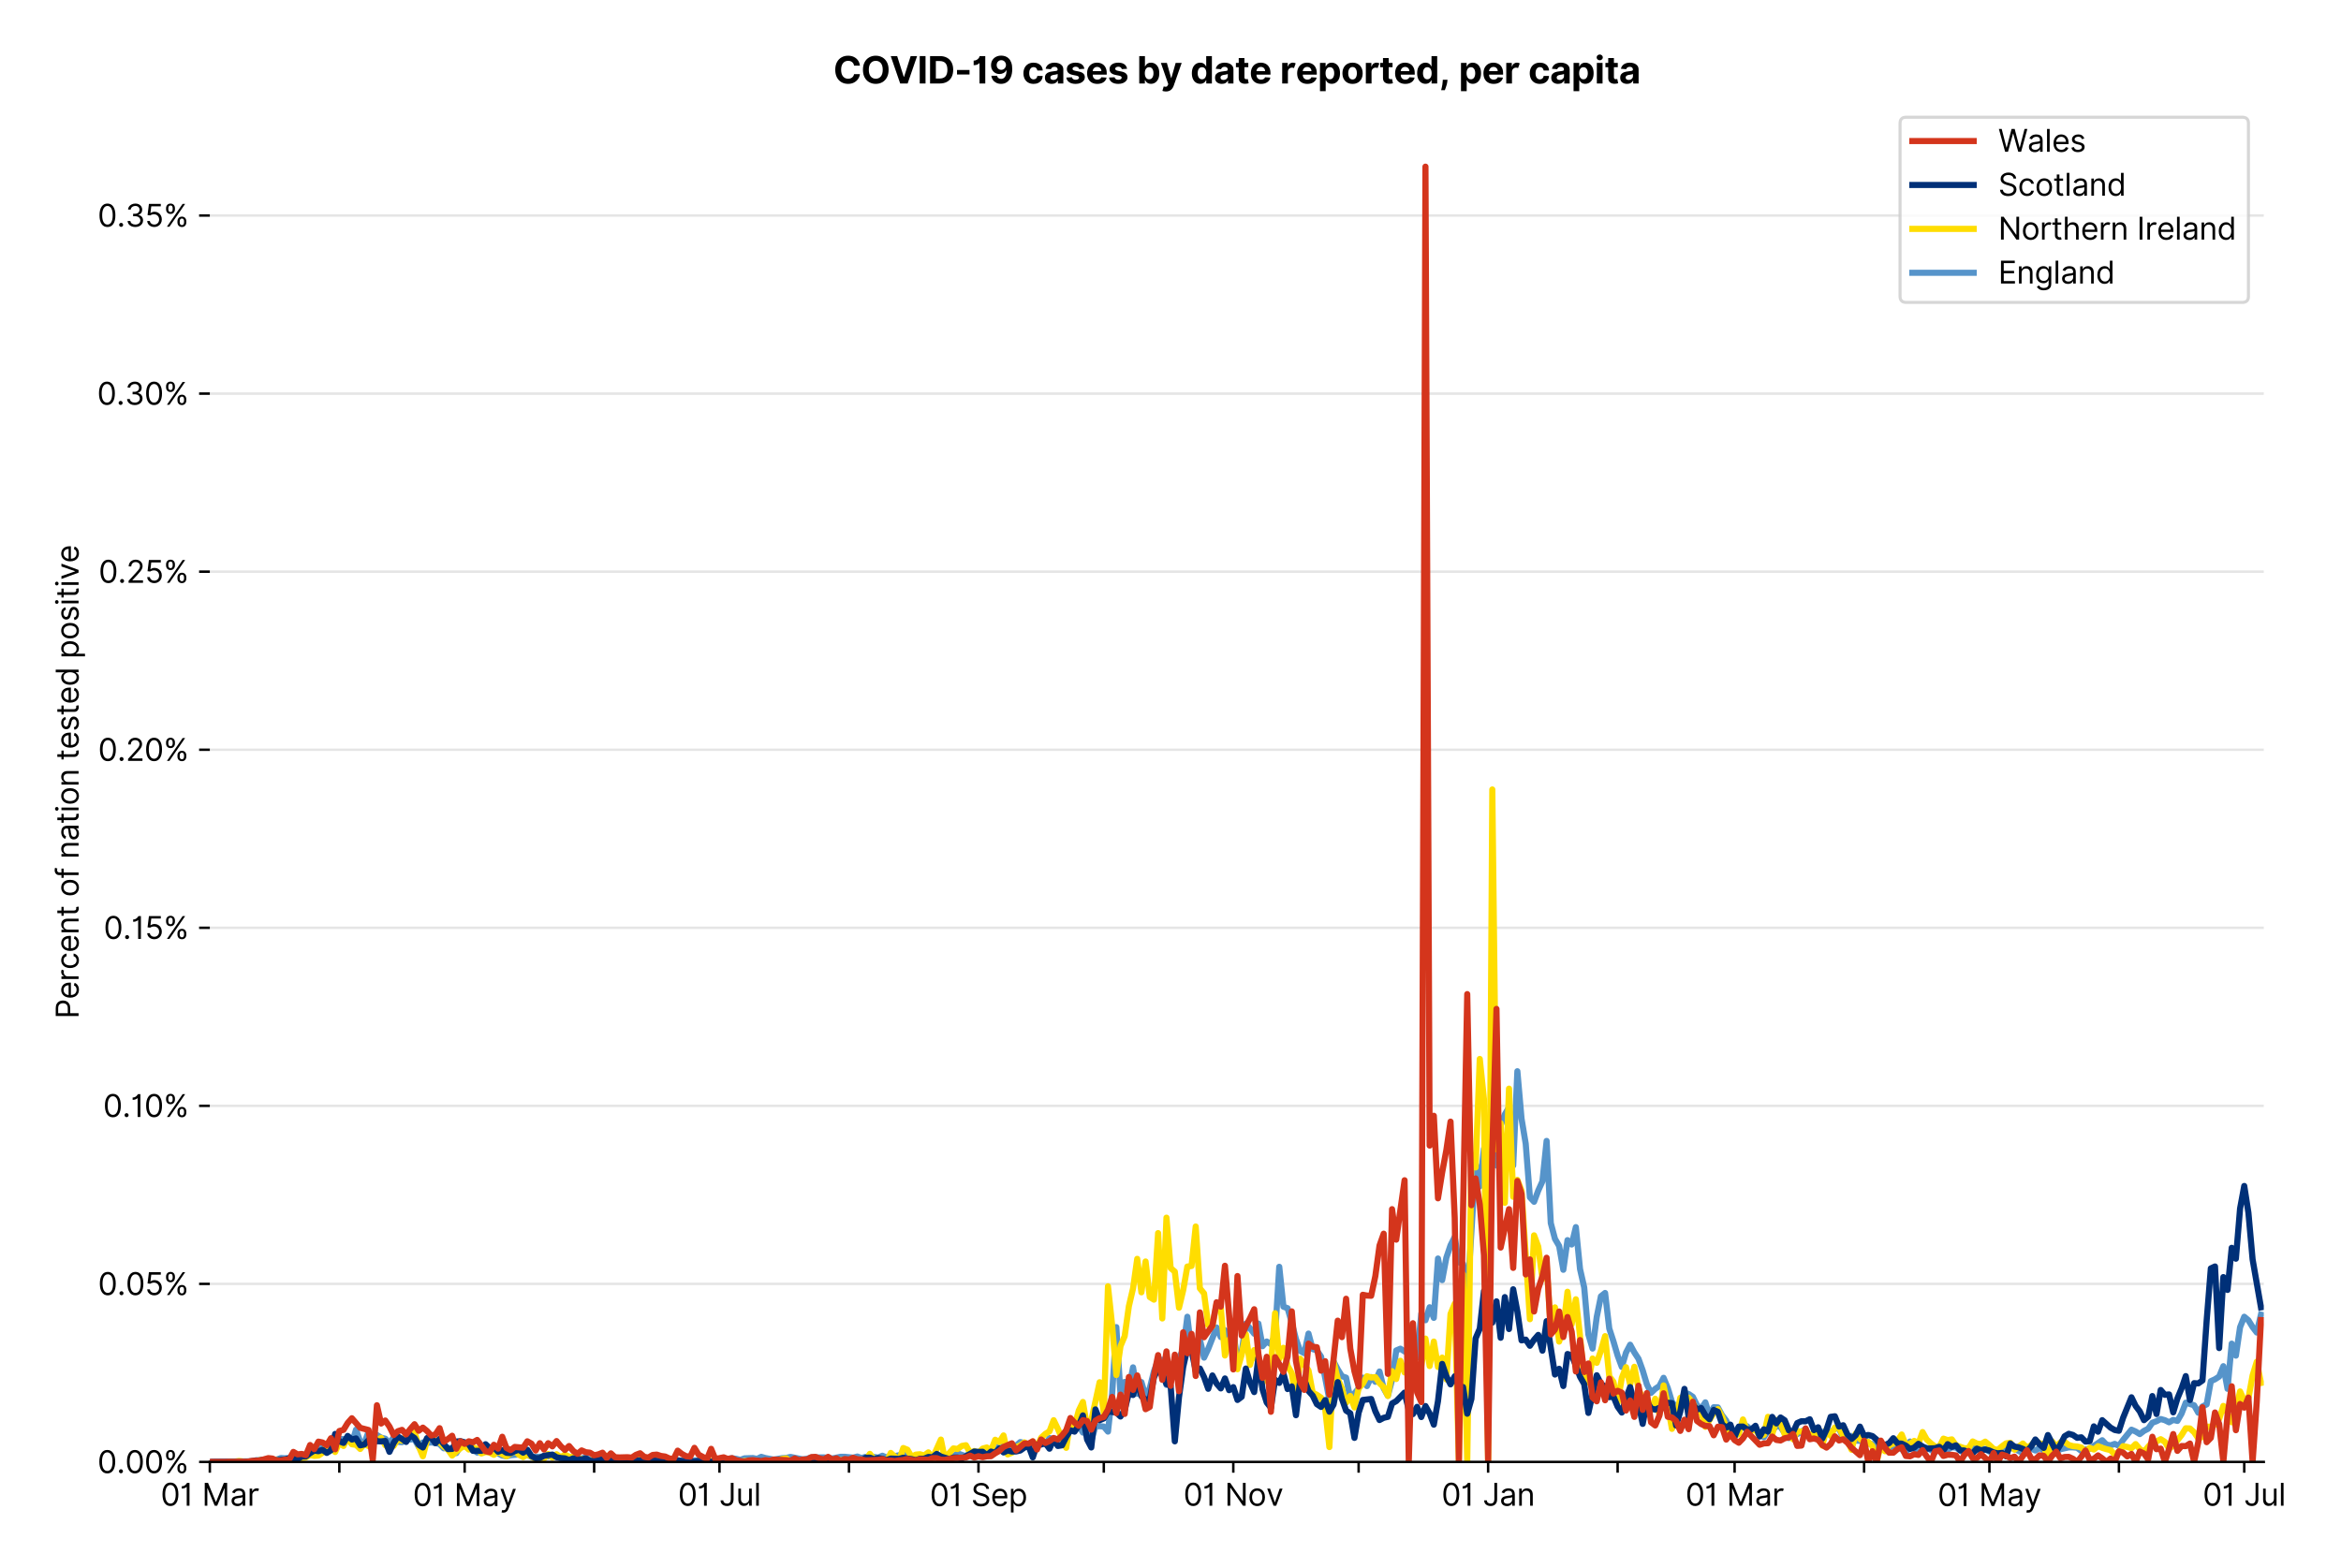 <?xml version="1.0" encoding="utf-8" standalone="no"?>
<!DOCTYPE svg PUBLIC "-//W3C//DTD SVG 1.1//EN"
  "http://www.w3.org/Graphics/SVG/1.1/DTD/svg11.dtd">
<svg version="1.1" viewBox="0 0 763.178 511.234" xmlns="http://www.w3.org/2000/svg" xmlns:xlink="http://www.w3.org/1999/xlink">
 <defs>
  <style type="text/css">*{stroke-linecap:butt;stroke-linejoin:round;}</style>
 </defs>
 <g id="figure_1">
  <g id="patch_1">
   <path d="M 0 511.234 
L 763.178 511.234 
L 763.178 0 
L 0 0 
z
" style="fill:#ffffff;"/>
  </g>
  <g id="axes_1">
   <g id="patch_2">
    <path d="M 68.405 476.745 
L 738.005 476.745 
L 738.005 33.225 
L 68.405 33.225 
z
" style="fill:#ffffff;"/>
   </g>
   <g id="matplotlib.axis_1">
    <g id="xtick_1">
     <g id="line2d_1">
      <defs>
       <path d="M 0 0 
L 0 3.5 
" id="m180f8fdd66" style="stroke:#000000;stroke-width:0.8;"/>
      </defs>
      <g>
       <use style="stroke:#000000;stroke-width:0.8;" x="68.405" xlink:href="#m180f8fdd66" y="476.745"/>
      </g>
     </g>
     <g id="text_1">
      <!-- 01 Mar -->
      <g transform="translate(52.368 491.018)scale(0.1 -0.1)">
       <defs>
        <path d="M 2000 -64 
Q 1230 -64 806 561 
Q 382 1186 382 2327 
Q 382 3459 809 4088 
Q 1236 4718 2000 4718 
Q 2764 4718 3191 4088 
Q 3618 3459 3618 2327 
Q 3618 1186 3194 561 
Q 2771 -64 2000 -64 
z
M 2000 436 
Q 2509 436 2791 927 
Q 3073 1418 3073 2327 
Q 3073 3234 2789 3730 
Q 2505 4227 2000 4227 
Q 1496 4227 1211 3730 
Q 927 3234 927 2327 
Q 927 1418 1210 927 
Q 1493 436 2000 436 
z
" id="Inter-Regular-30" transform="scale(0.016)"/>
        <path d="M 1973 4655 
L 1973 0 
L 1409 0 
L 1409 3836 
L 1373 3836 
Q 1341 3773 1209 3692 
Q 1077 3611 868 3551 
Q 659 3491 391 3491 
L 391 3964 
Q 661 3964 859 4061 
Q 1057 4159 1190 4291 
Q 1323 4423 1392 4529 
Q 1461 4636 1473 4655 
L 1973 4655 
z
" id="Inter-Regular-31" transform="scale(0.016)"/>
        <path id="Inter-Regular-20" transform="scale(0.016)"/>
        <path d="M 564 4655 
L 1236 4655 
L 2818 791 
L 2873 791 
L 4455 4655 
L 5127 4655 
L 5127 0 
L 4600 0 
L 4600 3536 
L 4555 3536 
L 3100 0 
L 2591 0 
L 1136 3536 
L 1091 3536 
L 1091 0 
L 564 0 
L 564 4655 
z
" id="Inter-Regular-4d" transform="scale(0.016)"/>
        <path d="M 1518 -82 
Q 1186 -82 916 44 
Q 646 170 486 410 
Q 327 650 327 991 
Q 327 1291 445 1478 
Q 564 1666 761 1773 
Q 959 1880 1199 1933 
Q 1439 1986 1682 2018 
Q 2000 2059 2199 2080 
Q 2398 2102 2490 2154 
Q 2582 2207 2582 2336 
L 2582 2355 
Q 2582 2691 2399 2877 
Q 2216 3064 1846 3064 
Q 1461 3064 1243 2895 
Q 1025 2727 936 2536 
L 427 2718 
Q 564 3036 792 3214 
Q 1021 3393 1292 3464 
Q 1564 3536 1827 3536 
Q 1996 3536 2215 3496 
Q 2434 3457 2640 3334 
Q 2846 3211 2982 2963 
Q 3118 2716 3118 2300 
L 3118 0 
L 2582 0 
L 2582 473 
L 2555 473 
Q 2500 359 2373 229 
Q 2246 100 2034 9 
Q 1823 -82 1518 -82 
z
M 1600 400 
Q 1918 400 2137 525 
Q 2357 650 2469 847 
Q 2582 1045 2582 1264 
L 2582 1755 
Q 2548 1714 2433 1681 
Q 2318 1648 2169 1624 
Q 2021 1600 1881 1583 
Q 1741 1566 1655 1555 
Q 1446 1527 1265 1467 
Q 1084 1407 974 1287 
Q 864 1168 864 964 
Q 864 684 1072 542 
Q 1280 400 1600 400 
z
" id="Inter-Regular-61" transform="scale(0.016)"/>
        <path d="M 491 0 
L 491 3491 
L 1009 3491 
L 1009 2964 
L 1046 2964 
Q 1139 3223 1389 3384 
Q 1639 3545 1955 3545 
Q 2100 3545 2209 3511 
Q 2318 3477 2400 3418 
L 2218 2964 
Q 2161 2993 2085 3010 
Q 2009 3027 1909 3027 
Q 1527 3027 1277 2794 
Q 1027 2561 1027 2209 
L 1027 0 
L 491 0 
z
" id="Inter-Regular-72" transform="scale(0.016)"/>
       </defs>
       <use xlink:href="#Inter-Regular-30"/>
       <use x="62.5" xlink:href="#Inter-Regular-31"/>
       <use x="106.676" xlink:href="#Inter-Regular-20"/>
       <use x="134.801" xlink:href="#Inter-Regular-4d"/>
       <use x="225.994" xlink:href="#Inter-Regular-61"/>
       <use x="282.386" xlink:href="#Inter-Regular-72"/>
      </g>
     </g>
    </g>
    <g id="xtick_2">
     <g id="line2d_2">
      <g>
       <use style="stroke:#000000;stroke-width:0.8;" x="110.623" xlink:href="#m180f8fdd66" y="476.745"/>
      </g>
     </g>
    </g>
    <g id="xtick_3">
     <g id="line2d_3">
      <g>
       <use style="stroke:#000000;stroke-width:0.8;" x="151.479" xlink:href="#m180f8fdd66" y="476.745"/>
      </g>
     </g>
     <g id="text_2">
      <!-- 01 May -->
      <g transform="translate(134.576 491.117)scale(0.1 -0.1)">
       <defs>
        <path d="M 818 -1355 
Q 682 -1355 575 -1333 
Q 468 -1311 427 -1291 
L 564 -818 
Q 857 -893 1053 -814 
Q 1250 -736 1391 -345 
L 1509 -18 
L 218 3491 
L 800 3491 
L 1764 709 
L 1800 709 
L 2764 3491 
L 3346 3491 
L 1846 -564 
Q 1550 -1355 818 -1355 
z
" id="Inter-Regular-79" transform="scale(0.016)"/>
       </defs>
       <use xlink:href="#Inter-Regular-30"/>
       <use x="62.5" xlink:href="#Inter-Regular-31"/>
       <use x="106.676" xlink:href="#Inter-Regular-20"/>
       <use x="134.801" xlink:href="#Inter-Regular-4d"/>
       <use x="225.994" xlink:href="#Inter-Regular-61"/>
       <use x="282.386" xlink:href="#Inter-Regular-79"/>
      </g>
     </g>
    </g>
    <g id="xtick_4">
     <g id="line2d_4">
      <g>
       <use style="stroke:#000000;stroke-width:0.8;" x="193.697" xlink:href="#m180f8fdd66" y="476.745"/>
      </g>
     </g>
    </g>
    <g id="xtick_5">
     <g id="line2d_5">
      <g>
       <use style="stroke:#000000;stroke-width:0.8;" x="234.553" xlink:href="#m180f8fdd66" y="476.745"/>
      </g>
     </g>
     <g id="text_3">
      <!-- 01 Jul -->
      <g transform="translate(221.009 491.018)scale(0.1 -0.1)">
       <defs>
        <path d="M 2346 4655 
L 2909 4655 
L 2909 1327 
Q 2909 657 2549 296 
Q 2189 -64 1582 -64 
Q 1200 -64 902 76 
Q 605 216 434 475 
Q 264 734 264 1091 
L 818 1091 
Q 818 795 1034 615 
Q 1250 436 1582 436 
Q 1948 436 2147 664 
Q 2346 893 2346 1327 
L 2346 4655 
z
" id="Inter-Regular-4a" transform="scale(0.016)"/>
        <path d="M 2691 1427 
L 2691 3491 
L 3227 3491 
L 3227 0 
L 2691 0 
L 2691 591 
L 2655 591 
Q 2532 325 2273 140 
Q 2014 -45 1618 -45 
Q 1127 -45 809 280 
Q 491 605 491 1273 
L 491 3491 
L 1027 3491 
L 1027 1309 
Q 1027 927 1242 700 
Q 1457 473 1791 473 
Q 1991 473 2199 575 
Q 2407 677 2549 888 
Q 2691 1100 2691 1427 
z
" id="Inter-Regular-75" transform="scale(0.016)"/>
        <path d="M 1027 4655 
L 1027 0 
L 491 0 
L 491 4655 
L 1027 4655 
z
" id="Inter-Regular-6c" transform="scale(0.016)"/>
       </defs>
       <use xlink:href="#Inter-Regular-30"/>
       <use x="62.5" xlink:href="#Inter-Regular-31"/>
       <use x="106.676" xlink:href="#Inter-Regular-20"/>
       <use x="134.801" xlink:href="#Inter-Regular-4a"/>
       <use x="189.063" xlink:href="#Inter-Regular-75"/>
       <use x="247.159" xlink:href="#Inter-Regular-6c"/>
      </g>
     </g>
    </g>
    <g id="xtick_6">
     <g id="line2d_6">
      <g>
       <use style="stroke:#000000;stroke-width:0.8;" x="276.771" xlink:href="#m180f8fdd66" y="476.745"/>
      </g>
     </g>
    </g>
    <g id="xtick_7">
     <g id="line2d_7">
      <g>
       <use style="stroke:#000000;stroke-width:0.8;" x="318.988" xlink:href="#m180f8fdd66" y="476.745"/>
      </g>
     </g>
     <g id="text_4">
      <!-- 01 Sep -->
      <g transform="translate(303.101 491.117)scale(0.1 -0.1)">
       <defs>
        <path d="M 3109 3491 
Q 3068 3836 2777 4027 
Q 2486 4218 2064 4218 
Q 1600 4218 1318 3999 
Q 1036 3780 1036 3445 
Q 1036 3195 1189 3042 
Q 1343 2889 1553 2803 
Q 1764 2718 1936 2673 
L 2409 2545 
Q 2591 2498 2815 2414 
Q 3039 2330 3244 2185 
Q 3450 2041 3584 1816 
Q 3718 1591 3718 1264 
Q 3718 886 3521 581 
Q 3325 277 2949 97 
Q 2573 -82 2036 -82 
Q 1286 -82 845 272 
Q 405 627 364 1200 
L 946 1200 
Q 968 936 1124 764 
Q 1280 593 1519 510 
Q 1759 427 2036 427 
Q 2359 427 2616 533 
Q 2873 639 3023 828 
Q 3173 1018 3173 1273 
Q 3173 1505 3043 1650 
Q 2914 1795 2702 1886 
Q 2491 1977 2246 2045 
L 1673 2209 
Q 1127 2366 809 2657 
Q 491 2948 491 3418 
Q 491 3809 703 4101 
Q 916 4393 1276 4555 
Q 1636 4718 2082 4718 
Q 2532 4718 2882 4558 
Q 3232 4398 3437 4120 
Q 3643 3843 3655 3491 
L 3109 3491 
z
" id="Inter-Regular-53" transform="scale(0.016)"/>
        <path d="M 1955 -73 
Q 1450 -73 1085 151 
Q 721 375 524 778 
Q 327 1182 327 1718 
Q 327 2255 524 2665 
Q 721 3075 1074 3305 
Q 1427 3536 1900 3536 
Q 2173 3536 2439 3445 
Q 2705 3355 2923 3151 
Q 3141 2948 3270 2614 
Q 3400 2280 3400 1791 
L 3400 1564 
L 866 1564 
Q 884 1005 1183 707 
Q 1482 409 1955 409 
Q 2271 409 2498 545 
Q 2725 682 2827 955 
L 3346 809 
Q 3223 414 2854 170 
Q 2486 -73 1955 -73 
z
M 866 2027 
L 2855 2027 
Q 2855 2470 2595 2762 
Q 2336 3055 1900 3055 
Q 1593 3055 1368 2911 
Q 1143 2768 1013 2533 
Q 884 2298 866 2027 
z
" id="Inter-Regular-65" transform="scale(0.016)"/>
        <path d="M 491 -1309 
L 491 3491 
L 1009 3491 
L 1009 2936 
L 1073 2936 
Q 1132 3027 1237 3169 
Q 1343 3311 1542 3423 
Q 1741 3536 2082 3536 
Q 2523 3536 2859 3315 
Q 3196 3095 3384 2690 
Q 3573 2286 3573 1736 
Q 3573 1182 3384 776 
Q 3196 370 2861 148 
Q 2527 -73 2091 -73 
Q 1755 -73 1552 39 
Q 1350 152 1241 296 
Q 1132 441 1073 536 
L 1027 536 
L 1027 -1309 
L 491 -1309 
z
M 1018 1745 
Q 1018 1152 1276 780 
Q 1534 409 2018 409 
Q 2355 409 2581 587 
Q 2807 766 2921 1069 
Q 3036 1373 3036 1745 
Q 3036 2114 2923 2410 
Q 2811 2707 2585 2881 
Q 2359 3055 2018 3055 
Q 1527 3055 1272 2693 
Q 1018 2332 1018 1745 
z
" id="Inter-Regular-70" transform="scale(0.016)"/>
       </defs>
       <use xlink:href="#Inter-Regular-30"/>
       <use x="62.5" xlink:href="#Inter-Regular-31"/>
       <use x="106.676" xlink:href="#Inter-Regular-20"/>
       <use x="134.801" xlink:href="#Inter-Regular-53"/>
       <use x="198.58" xlink:href="#Inter-Regular-65"/>
       <use x="256.818" xlink:href="#Inter-Regular-70"/>
      </g>
     </g>
    </g>
    <g id="xtick_8">
     <g id="line2d_8">
      <g>
       <use style="stroke:#000000;stroke-width:0.8;" x="359.845" xlink:href="#m180f8fdd66" y="476.745"/>
      </g>
     </g>
    </g>
    <g id="xtick_9">
     <g id="line2d_9">
      <g>
       <use style="stroke:#000000;stroke-width:0.8;" x="402.062" xlink:href="#m180f8fdd66" y="476.745"/>
      </g>
     </g>
     <g id="text_5">
      <!-- 01 Nov -->
      <g transform="translate(385.791 491.018)scale(0.1 -0.1)">
       <defs>
        <path d="M 4255 4655 
L 4255 0 
L 3709 0 
L 1173 3655 
L 1127 3655 
L 1127 0 
L 564 0 
L 564 4655 
L 1109 4655 
L 3655 991 
L 3700 991 
L 3700 4655 
L 4255 4655 
z
" id="Inter-Regular-4e" transform="scale(0.016)"/>
        <path d="M 1909 -73 
Q 1436 -73 1080 152 
Q 725 377 526 781 
Q 327 1186 327 1727 
Q 327 2273 526 2679 
Q 725 3086 1080 3311 
Q 1436 3536 1909 3536 
Q 2382 3536 2737 3311 
Q 3093 3086 3292 2679 
Q 3491 2273 3491 1727 
Q 3491 1186 3292 781 
Q 3093 377 2737 152 
Q 2382 -73 1909 -73 
z
M 1909 409 
Q 2268 409 2500 593 
Q 2732 777 2843 1077 
Q 2955 1377 2955 1727 
Q 2955 2077 2843 2379 
Q 2732 2682 2500 2868 
Q 2268 3055 1909 3055 
Q 1550 3055 1318 2868 
Q 1086 2682 975 2379 
Q 864 2077 864 1727 
Q 864 1377 975 1077 
Q 1086 777 1318 593 
Q 1550 409 1909 409 
z
" id="Inter-Regular-6f" transform="scale(0.016)"/>
        <path d="M 3346 3491 
L 2055 0 
L 1509 0 
L 218 3491 
L 800 3491 
L 1764 709 
L 1800 709 
L 2764 3491 
L 3346 3491 
z
" id="Inter-Regular-76" transform="scale(0.016)"/>
       </defs>
       <use xlink:href="#Inter-Regular-30"/>
       <use x="62.5" xlink:href="#Inter-Regular-31"/>
       <use x="106.676" xlink:href="#Inter-Regular-20"/>
       <use x="134.801" xlink:href="#Inter-Regular-4e"/>
       <use x="210.085" xlink:href="#Inter-Regular-6f"/>
       <use x="269.744" xlink:href="#Inter-Regular-76"/>
      </g>
     </g>
    </g>
    <g id="xtick_10">
     <g id="line2d_10">
      <g>
       <use style="stroke:#000000;stroke-width:0.8;" x="442.919" xlink:href="#m180f8fdd66" y="476.745"/>
      </g>
     </g>
    </g>
    <g id="xtick_11">
     <g id="line2d_11">
      <g>
       <use style="stroke:#000000;stroke-width:0.8;" x="485.136" xlink:href="#m180f8fdd66" y="476.745"/>
      </g>
     </g>
     <g id="text_6">
      <!-- 01 Jan -->
      <g transform="translate(469.937 491.018)scale(0.1 -0.1)">
       <defs>
        <path d="M 1027 2100 
L 1027 0 
L 491 0 
L 491 3491 
L 1009 3491 
L 1009 2945 
L 1055 2945 
Q 1177 3211 1427 3373 
Q 1677 3536 2073 3536 
Q 2602 3536 2928 3211 
Q 3255 2886 3255 2218 
L 3255 0 
L 2718 0 
L 2718 2182 
Q 2718 2593 2504 2824 
Q 2291 3055 1918 3055 
Q 1534 3055 1280 2806 
Q 1027 2557 1027 2100 
z
" id="Inter-Regular-6e" transform="scale(0.016)"/>
       </defs>
       <use xlink:href="#Inter-Regular-30"/>
       <use x="62.5" xlink:href="#Inter-Regular-31"/>
       <use x="106.676" xlink:href="#Inter-Regular-20"/>
       <use x="134.801" xlink:href="#Inter-Regular-4a"/>
       <use x="189.063" xlink:href="#Inter-Regular-61"/>
       <use x="245.455" xlink:href="#Inter-Regular-6e"/>
      </g>
     </g>
    </g>
    <g id="xtick_12">
     <g id="line2d_12">
      <g>
       <use style="stroke:#000000;stroke-width:0.8;" x="527.354" xlink:href="#m180f8fdd66" y="476.745"/>
      </g>
     </g>
    </g>
    <g id="xtick_13">
     <g id="line2d_13">
      <g>
       <use style="stroke:#000000;stroke-width:0.8;" x="565.487" xlink:href="#m180f8fdd66" y="476.745"/>
      </g>
     </g>
     <g id="text_7">
      <!-- 01 Mar -->
      <g transform="translate(549.45 491.018)scale(0.1 -0.1)">
       <use xlink:href="#Inter-Regular-30"/>
       <use x="62.5" xlink:href="#Inter-Regular-31"/>
       <use x="106.676" xlink:href="#Inter-Regular-20"/>
       <use x="134.801" xlink:href="#Inter-Regular-4d"/>
       <use x="225.994" xlink:href="#Inter-Regular-61"/>
       <use x="282.386" xlink:href="#Inter-Regular-72"/>
      </g>
     </g>
    </g>
    <g id="xtick_14">
     <g id="line2d_14">
      <g>
       <use style="stroke:#000000;stroke-width:0.8;" x="607.705" xlink:href="#m180f8fdd66" y="476.745"/>
      </g>
     </g>
    </g>
    <g id="xtick_15">
     <g id="line2d_15">
      <g>
       <use style="stroke:#000000;stroke-width:0.8;" x="648.561" xlink:href="#m180f8fdd66" y="476.745"/>
      </g>
     </g>
     <g id="text_8">
      <!-- 01 May -->
      <g transform="translate(631.658 491.117)scale(0.1 -0.1)">
       <use xlink:href="#Inter-Regular-30"/>
       <use x="62.5" xlink:href="#Inter-Regular-31"/>
       <use x="106.676" xlink:href="#Inter-Regular-20"/>
       <use x="134.801" xlink:href="#Inter-Regular-4d"/>
       <use x="225.994" xlink:href="#Inter-Regular-61"/>
       <use x="282.386" xlink:href="#Inter-Regular-79"/>
      </g>
     </g>
    </g>
    <g id="xtick_16">
     <g id="line2d_16">
      <g>
       <use style="stroke:#000000;stroke-width:0.8;" x="690.779" xlink:href="#m180f8fdd66" y="476.745"/>
      </g>
     </g>
    </g>
    <g id="xtick_17">
     <g id="line2d_17">
      <g>
       <use style="stroke:#000000;stroke-width:0.8;" x="731.635" xlink:href="#m180f8fdd66" y="476.745"/>
      </g>
     </g>
     <g id="text_9">
      <!-- 01 Jul -->
      <g transform="translate(718.091 491.018)scale(0.1 -0.1)">
       <use xlink:href="#Inter-Regular-30"/>
       <use x="62.5" xlink:href="#Inter-Regular-31"/>
       <use x="106.676" xlink:href="#Inter-Regular-20"/>
       <use x="134.801" xlink:href="#Inter-Regular-4a"/>
       <use x="189.063" xlink:href="#Inter-Regular-75"/>
       <use x="247.159" xlink:href="#Inter-Regular-6c"/>
      </g>
     </g>
    </g>
   </g>
   <g id="matplotlib.axis_2">
    <g id="ytick_1">
     <g id="line2d_18">
      <path clip-path="url(#p5e6a618405)" d="M 68.405 476.745 
L 738.005 476.745 
" style="fill:none;stroke:#e5e5e5;stroke-linecap:square;stroke-width:0.8;"/>
     </g>
     <g id="line2d_19">
      <defs>
       <path d="M 0 0 
L -3.5 0 
" id="m842ce07fa1" style="stroke:#000000;stroke-width:0.8;"/>
      </defs>
      <g>
       <use style="stroke:#000000;stroke-width:0.8;" x="68.405" xlink:href="#m842ce07fa1" y="476.745"/>
      </g>
     </g>
     <g id="text_10">
      <!-- 0.00% -->
      <g transform="translate(31.773 480.382)scale(0.1 -0.1)">
       <defs>
        <path d="M 882 -36 
Q 714 -36 593 84 
Q 473 205 473 373 
Q 473 541 593 661 
Q 714 782 882 782 
Q 1050 782 1170 661 
Q 1291 541 1291 373 
Q 1291 205 1170 84 
Q 1050 -36 882 -36 
z
" id="Inter-Regular-2e" transform="scale(0.016)"/>
        <path d="M 2855 873 
L 2855 1118 
Q 2855 1373 2960 1585 
Q 3066 1798 3269 1926 
Q 3473 2055 3764 2055 
Q 4059 2055 4259 1926 
Q 4459 1798 4561 1585 
Q 4664 1373 4664 1118 
L 4664 873 
Q 4664 618 4560 405 
Q 4457 193 4256 64 
Q 4055 -64 3764 -64 
Q 3468 -64 3266 64 
Q 3064 193 2959 405 
Q 2855 618 2855 873 
z
M 536 3536 
L 536 3782 
Q 536 4036 642 4248 
Q 748 4461 951 4589 
Q 1155 4718 1446 4718 
Q 1741 4718 1941 4589 
Q 2141 4461 2243 4248 
Q 2346 4036 2346 3782 
L 2346 3536 
Q 2346 3282 2242 3069 
Q 2139 2857 1937 2728 
Q 1736 2600 1446 2600 
Q 1150 2600 948 2728 
Q 746 2857 641 3069 
Q 536 3282 536 3536 
z
M 709 0 
L 3909 4655 
L 4427 4655 
L 1227 0 
L 709 0 
z
M 3318 1118 
L 3318 873 
Q 3318 661 3418 494 
Q 3518 327 3764 327 
Q 4002 327 4101 494 
Q 4200 661 4200 873 
L 4200 1118 
Q 4200 1330 4104 1497 
Q 4009 1664 3764 1664 
Q 3525 1664 3421 1497 
Q 3318 1330 3318 1118 
z
M 1000 3782 
L 1000 3536 
Q 1000 3325 1100 3158 
Q 1200 2991 1446 2991 
Q 1684 2991 1783 3158 
Q 1882 3325 1882 3536 
L 1882 3782 
Q 1882 3993 1786 4160 
Q 1691 4327 1446 4327 
Q 1207 4327 1103 4160 
Q 1000 3993 1000 3782 
z
" id="Inter-Regular-25" transform="scale(0.016)"/>
       </defs>
       <use xlink:href="#Inter-Regular-30"/>
       <use x="62.5" xlink:href="#Inter-Regular-2e"/>
       <use x="90.057" xlink:href="#Inter-Regular-30"/>
       <use x="152.557" xlink:href="#Inter-Regular-30"/>
       <use x="215.057" xlink:href="#Inter-Regular-25"/>
      </g>
     </g>
    </g>
    <g id="ytick_2">
     <g id="line2d_20">
      <path clip-path="url(#p5e6a618405)" d="M 68.405 418.68 
L 738.005 418.68 
" style="fill:none;stroke:#e5e5e5;stroke-linecap:square;stroke-width:0.8;"/>
     </g>
     <g id="line2d_21">
      <g>
       <use style="stroke:#000000;stroke-width:0.8;" x="68.405" xlink:href="#m842ce07fa1" y="418.68"/>
      </g>
     </g>
     <g id="text_11">
      <!-- 0.05% -->
      <g transform="translate(31.944 422.317)scale(0.1 -0.1)">
       <defs>
        <path d="M 1936 -64 
Q 1536 -64 1216 95 
Q 896 255 702 532 
Q 509 809 491 1164 
L 1036 1164 
Q 1068 848 1324 642 
Q 1580 436 1936 436 
Q 2223 436 2447 570 
Q 2671 705 2799 940 
Q 2927 1175 2927 1473 
Q 2927 1777 2794 2017 
Q 2661 2257 2429 2395 
Q 2198 2534 1900 2536 
Q 1686 2539 1461 2472 
Q 1236 2405 1091 2300 
L 564 2364 
L 846 4655 
L 3264 4655 
L 3264 4155 
L 1318 4155 
L 1155 2782 
L 1182 2782 
Q 1325 2895 1541 2970 
Q 1757 3045 1991 3045 
Q 2418 3045 2753 2842 
Q 3089 2639 3281 2286 
Q 3473 1934 3473 1482 
Q 3473 1036 3274 687 
Q 3075 339 2727 137 
Q 2380 -64 1936 -64 
z
" id="Inter-Regular-35" transform="scale(0.016)"/>
       </defs>
       <use xlink:href="#Inter-Regular-30"/>
       <use x="62.5" xlink:href="#Inter-Regular-2e"/>
       <use x="90.057" xlink:href="#Inter-Regular-30"/>
       <use x="152.557" xlink:href="#Inter-Regular-35"/>
       <use x="213.352" xlink:href="#Inter-Regular-25"/>
      </g>
     </g>
    </g>
    <g id="ytick_3">
     <g id="line2d_22">
      <path clip-path="url(#p5e6a618405)" d="M 68.405 360.615 
L 738.005 360.615 
" style="fill:none;stroke:#e5e5e5;stroke-linecap:square;stroke-width:0.8;"/>
     </g>
     <g id="line2d_23">
      <g>
       <use style="stroke:#000000;stroke-width:0.8;" x="68.405" xlink:href="#m842ce07fa1" y="360.615"/>
      </g>
     </g>
     <g id="text_12">
      <!-- 0.10% -->
      <g transform="translate(33.606 364.252)scale(0.1 -0.1)">
       <use xlink:href="#Inter-Regular-30"/>
       <use x="62.5" xlink:href="#Inter-Regular-2e"/>
       <use x="90.057" xlink:href="#Inter-Regular-31"/>
       <use x="134.233" xlink:href="#Inter-Regular-30"/>
       <use x="196.733" xlink:href="#Inter-Regular-25"/>
      </g>
     </g>
    </g>
    <g id="ytick_4">
     <g id="line2d_24">
      <path clip-path="url(#p5e6a618405)" d="M 68.405 302.55 
L 738.005 302.55 
" style="fill:none;stroke:#e5e5e5;stroke-linecap:square;stroke-width:0.8;"/>
     </g>
     <g id="line2d_25">
      <g>
       <use style="stroke:#000000;stroke-width:0.8;" x="68.405" xlink:href="#m842ce07fa1" y="302.55"/>
      </g>
     </g>
     <g id="text_13">
      <!-- 0.15% -->
      <g transform="translate(33.777 306.187)scale(0.1 -0.1)">
       <use xlink:href="#Inter-Regular-30"/>
       <use x="62.5" xlink:href="#Inter-Regular-2e"/>
       <use x="90.057" xlink:href="#Inter-Regular-31"/>
       <use x="134.233" xlink:href="#Inter-Regular-35"/>
       <use x="195.028" xlink:href="#Inter-Regular-25"/>
      </g>
     </g>
    </g>
    <g id="ytick_5">
     <g id="line2d_26">
      <path clip-path="url(#p5e6a618405)" d="M 68.405 244.485 
L 738.005 244.485 
" style="fill:none;stroke:#e5e5e5;stroke-linecap:square;stroke-width:0.8;"/>
     </g>
     <g id="line2d_27">
      <g>
       <use style="stroke:#000000;stroke-width:0.8;" x="68.405" xlink:href="#m842ce07fa1" y="244.485"/>
      </g>
     </g>
     <g id="text_14">
      <!-- 0.20% -->
      <g transform="translate(31.972 248.122)scale(0.1 -0.1)">
       <defs>
        <path d="M 482 0 
L 482 409 
L 2018 2091 
Q 2289 2386 2464 2605 
Q 2639 2825 2724 3019 
Q 2809 3214 2809 3427 
Q 2809 3795 2553 4011 
Q 2298 4227 1918 4227 
Q 1514 4227 1275 3985 
Q 1036 3743 1036 3345 
L 500 3345 
Q 500 3755 688 4064 
Q 877 4373 1203 4545 
Q 1530 4718 1936 4718 
Q 2346 4718 2661 4545 
Q 2977 4373 3156 4079 
Q 3336 3786 3336 3427 
Q 3336 3170 3244 2926 
Q 3152 2682 2926 2383 
Q 2700 2084 2300 1655 
L 1255 536 
L 1255 500 
L 3418 500 
L 3418 0 
L 482 0 
z
" id="Inter-Regular-32" transform="scale(0.016)"/>
       </defs>
       <use xlink:href="#Inter-Regular-30"/>
       <use x="62.5" xlink:href="#Inter-Regular-2e"/>
       <use x="90.057" xlink:href="#Inter-Regular-32"/>
       <use x="150.568" xlink:href="#Inter-Regular-30"/>
       <use x="213.068" xlink:href="#Inter-Regular-25"/>
      </g>
     </g>
    </g>
    <g id="ytick_6">
     <g id="line2d_28">
      <path clip-path="url(#p5e6a618405)" d="M 68.405 186.421 
L 738.005 186.421 
" style="fill:none;stroke:#e5e5e5;stroke-linecap:square;stroke-width:0.8;"/>
     </g>
     <g id="line2d_29">
      <g>
       <use style="stroke:#000000;stroke-width:0.8;" x="68.405" xlink:href="#m842ce07fa1" y="186.421"/>
      </g>
     </g>
     <g id="text_15">
      <!-- 0.25% -->
      <g transform="translate(32.142 190.057)scale(0.1 -0.1)">
       <use xlink:href="#Inter-Regular-30"/>
       <use x="62.5" xlink:href="#Inter-Regular-2e"/>
       <use x="90.057" xlink:href="#Inter-Regular-32"/>
       <use x="150.568" xlink:href="#Inter-Regular-35"/>
       <use x="211.364" xlink:href="#Inter-Regular-25"/>
      </g>
     </g>
    </g>
    <g id="ytick_7">
     <g id="line2d_30">
      <path clip-path="url(#p5e6a618405)" d="M 68.405 128.356 
L 738.005 128.356 
" style="fill:none;stroke:#e5e5e5;stroke-linecap:square;stroke-width:0.8;"/>
     </g>
     <g id="line2d_31">
      <g>
       <use style="stroke:#000000;stroke-width:0.8;" x="68.405" xlink:href="#m842ce07fa1" y="128.356"/>
      </g>
     </g>
     <g id="text_16">
      <!-- 0.30% -->
      <g transform="translate(31.659 131.992)scale(0.1 -0.1)">
       <defs>
        <path d="M 2055 -64 
Q 1605 -64 1253 90 
Q 902 245 696 521 
Q 491 798 473 1164 
L 1046 1164 
Q 1071 827 1356 631 
Q 1641 436 2046 436 
Q 2493 436 2783 664 
Q 3073 893 3073 1264 
Q 3073 1650 2787 1893 
Q 2502 2136 1973 2136 
L 1600 2136 
L 1600 2636 
L 1973 2636 
Q 2386 2636 2647 2856 
Q 2909 3077 2909 3445 
Q 2909 3798 2679 4012 
Q 2450 4227 2064 4227 
Q 1823 4227 1610 4139 
Q 1398 4052 1264 3887 
Q 1130 3723 1118 3491 
L 573 3491 
Q 586 3857 793 4133 
Q 1000 4409 1335 4563 
Q 1671 4718 2073 4718 
Q 2505 4718 2814 4544 
Q 3123 4370 3289 4086 
Q 3455 3802 3455 3473 
Q 3455 3080 3249 2802 
Q 3043 2525 2691 2418 
L 2691 2382 
Q 3132 2309 3379 2008 
Q 3627 1707 3627 1264 
Q 3627 884 3421 583 
Q 3216 282 2861 109 
Q 2507 -64 2055 -64 
z
" id="Inter-Regular-33" transform="scale(0.016)"/>
       </defs>
       <use xlink:href="#Inter-Regular-30"/>
       <use x="62.5" xlink:href="#Inter-Regular-2e"/>
       <use x="90.057" xlink:href="#Inter-Regular-33"/>
       <use x="153.693" xlink:href="#Inter-Regular-30"/>
       <use x="216.193" xlink:href="#Inter-Regular-25"/>
      </g>
     </g>
    </g>
    <g id="ytick_8">
     <g id="line2d_32">
      <path clip-path="url(#p5e6a618405)" d="M 68.405 70.291 
L 738.005 70.291 
" style="fill:none;stroke:#e5e5e5;stroke-linecap:square;stroke-width:0.8;"/>
     </g>
     <g id="line2d_33">
      <g>
       <use style="stroke:#000000;stroke-width:0.8;" x="68.405" xlink:href="#m842ce07fa1" y="70.291"/>
      </g>
     </g>
     <g id="text_17">
      <!-- 0.35% -->
      <g transform="translate(31.83 73.928)scale(0.1 -0.1)">
       <use xlink:href="#Inter-Regular-30"/>
       <use x="62.5" xlink:href="#Inter-Regular-2e"/>
       <use x="90.057" xlink:href="#Inter-Regular-33"/>
       <use x="153.693" xlink:href="#Inter-Regular-35"/>
       <use x="214.489" xlink:href="#Inter-Regular-25"/>
      </g>
     </g>
    </g>
    <g id="text_18">
     <!-- Percent of nation tested positive -->
     <g transform="translate(25.614 332.215)rotate(-90)scale(0.1 -0.1)">
      <defs>
       <path d="M 564 0 
L 564 4655 
L 2136 4655 
Q 2684 4655 3033 4458 
Q 3382 4261 3550 3927 
Q 3718 3593 3718 3182 
Q 3718 2770 3551 2434 
Q 3384 2098 3036 1899 
Q 2689 1700 2146 1700 
L 1127 1700 
L 1127 0 
L 564 0 
z
M 1127 2200 
L 2127 2200 
Q 2689 2200 2926 2482 
Q 3164 2764 3164 3182 
Q 3164 3602 2925 3878 
Q 2686 4155 2118 4155 
L 1127 4155 
L 1127 2200 
z
" id="Inter-Regular-50" transform="scale(0.016)"/>
       <path d="M 1909 -73 
Q 1418 -73 1063 159 
Q 709 391 518 798 
Q 327 1205 327 1727 
Q 327 2259 524 2667 
Q 721 3075 1074 3305 
Q 1427 3536 1900 3536 
Q 2268 3536 2563 3400 
Q 2859 3264 3047 3018 
Q 3236 2773 3282 2445 
L 2746 2445 
Q 2684 2684 2474 2869 
Q 2264 3055 1909 3055 
Q 1439 3055 1151 2697 
Q 864 2339 864 1745 
Q 864 1139 1148 774 
Q 1432 409 1909 409 
Q 2223 409 2447 570 
Q 2671 732 2746 1018 
L 3282 1018 
Q 3236 709 3058 462 
Q 2880 216 2588 71 
Q 2296 -73 1909 -73 
z
" id="Inter-Regular-63" transform="scale(0.016)"/>
       <path d="M 2009 3491 
L 2009 3036 
L 1264 3036 
L 1264 1000 
Q 1264 773 1331 660 
Q 1398 548 1503 510 
Q 1609 473 1727 473 
Q 1816 473 1873 483 
Q 1930 493 1964 500 
L 2073 18 
Q 2018 -2 1920 -23 
Q 1823 -45 1673 -45 
Q 1446 -45 1228 52 
Q 1011 150 869 350 
Q 727 550 727 855 
L 727 3036 
L 200 3036 
L 200 3491 
L 727 3491 
L 727 4327 
L 1264 4327 
L 1264 3491 
L 2009 3491 
z
" id="Inter-Regular-74" transform="scale(0.016)"/>
       <path d="M 2046 3491 
L 2046 3036 
L 1264 3036 
L 1264 0 
L 727 0 
L 727 3036 
L 164 3036 
L 164 3491 
L 727 3491 
L 727 3973 
Q 727 4273 868 4473 
Q 1009 4673 1234 4773 
Q 1459 4873 1709 4873 
Q 1907 4873 2032 4841 
Q 2157 4809 2218 4782 
L 2064 4318 
Q 2023 4332 1951 4352 
Q 1880 4373 1764 4373 
Q 1498 4373 1381 4239 
Q 1264 4105 1264 3845 
L 1264 3491 
L 2046 3491 
z
" id="Inter-Regular-66" transform="scale(0.016)"/>
       <path d="M 491 0 
L 491 3491 
L 1027 3491 
L 1027 0 
L 491 0 
z
M 764 4073 
Q 607 4073 494 4179 
Q 382 4286 382 4436 
Q 382 4586 494 4693 
Q 607 4800 764 4800 
Q 921 4800 1033 4693 
Q 1146 4586 1146 4436 
Q 1146 4286 1033 4179 
Q 921 4073 764 4073 
z
" id="Inter-Regular-69" transform="scale(0.016)"/>
       <path d="M 2964 2709 
L 2482 2573 
Q 2411 2755 2245 2914 
Q 2080 3073 1727 3073 
Q 1407 3073 1194 2926 
Q 982 2780 982 2555 
Q 982 2355 1127 2239 
Q 1273 2123 1582 2045 
L 2100 1918 
Q 3027 1691 3027 973 
Q 3027 673 2855 436 
Q 2684 200 2377 63 
Q 2071 -73 1664 -73 
Q 1130 -73 780 159 
Q 430 391 336 836 
L 846 964 
Q 989 400 1655 400 
Q 2030 400 2251 560 
Q 2473 720 2473 945 
Q 2473 1316 1955 1436 
L 1373 1573 
Q 893 1686 669 1926 
Q 446 2166 446 2527 
Q 446 2823 613 3050 
Q 780 3277 1069 3406 
Q 1359 3536 1727 3536 
Q 2246 3536 2542 3309 
Q 2839 3082 2964 2709 
z
" id="Inter-Regular-73" transform="scale(0.016)"/>
       <path d="M 1809 -73 
Q 1373 -73 1039 148 
Q 705 370 516 776 
Q 327 1182 327 1736 
Q 327 2286 516 2690 
Q 705 3095 1041 3315 
Q 1377 3536 1818 3536 
Q 2159 3536 2358 3423 
Q 2557 3311 2662 3169 
Q 2768 3027 2827 2936 
L 2873 2936 
L 2873 4655 
L 3409 4655 
L 3409 0 
L 2891 0 
L 2891 536 
L 2827 536 
Q 2768 441 2659 296 
Q 2550 152 2348 39 
Q 2146 -73 1809 -73 
z
M 1882 409 
Q 2366 409 2624 780 
Q 2882 1152 2882 1745 
Q 2882 2332 2627 2693 
Q 2373 3055 1882 3055 
Q 1541 3055 1315 2881 
Q 1089 2707 976 2410 
Q 864 2114 864 1745 
Q 864 1373 978 1069 
Q 1093 766 1319 587 
Q 1546 409 1882 409 
z
" id="Inter-Regular-64" transform="scale(0.016)"/>
      </defs>
      <use xlink:href="#Inter-Regular-50"/>
      <use x="63.494" xlink:href="#Inter-Regular-65"/>
      <use x="121.733" xlink:href="#Inter-Regular-72"/>
      <use x="160.085" xlink:href="#Inter-Regular-63"/>
      <use x="215.909" xlink:href="#Inter-Regular-65"/>
      <use x="274.148" xlink:href="#Inter-Regular-6e"/>
      <use x="332.671" xlink:href="#Inter-Regular-74"/>
      <use x="369.034" xlink:href="#Inter-Regular-20"/>
      <use x="397.159" xlink:href="#Inter-Regular-6f"/>
      <use x="456.818" xlink:href="#Inter-Regular-66"/>
      <use x="492.898" xlink:href="#Inter-Regular-20"/>
      <use x="521.023" xlink:href="#Inter-Regular-6e"/>
      <use x="579.546" xlink:href="#Inter-Regular-61"/>
      <use x="635.938" xlink:href="#Inter-Regular-74"/>
      <use x="672.301" xlink:href="#Inter-Regular-69"/>
      <use x="696.023" xlink:href="#Inter-Regular-6f"/>
      <use x="755.682" xlink:href="#Inter-Regular-6e"/>
      <use x="814.205" xlink:href="#Inter-Regular-20"/>
      <use x="842.33" xlink:href="#Inter-Regular-74"/>
      <use x="878.693" xlink:href="#Inter-Regular-65"/>
      <use x="936.932" xlink:href="#Inter-Regular-73"/>
      <use x="989.205" xlink:href="#Inter-Regular-74"/>
      <use x="1025.568" xlink:href="#Inter-Regular-65"/>
      <use x="1083.807" xlink:href="#Inter-Regular-64"/>
      <use x="1145.881" xlink:href="#Inter-Regular-20"/>
      <use x="1174.006" xlink:href="#Inter-Regular-70"/>
      <use x="1234.943" xlink:href="#Inter-Regular-6f"/>
      <use x="1294.602" xlink:href="#Inter-Regular-73"/>
      <use x="1346.875" xlink:href="#Inter-Regular-69"/>
      <use x="1370.597" xlink:href="#Inter-Regular-74"/>
      <use x="1406.96" xlink:href="#Inter-Regular-69"/>
      <use x="1430.682" xlink:href="#Inter-Regular-76"/>
      <use x="1486.364" xlink:href="#Inter-Regular-65"/>
     </g>
    </g>
   </g>
   <g id="line2d_34">
    <path clip-path="url(#p5e6a618405)" d="M 27.549 476.741 
L 64.319 476.745 
L 83.385 476.541 
L 87.471 476.223 
L 88.833 476.545 
L 91.556 475.456 
L 92.918 475.561 
L 94.28 475.449 
L 95.642 474.944 
L 97.004 475.641 
L 98.366 475.109 
L 99.728 474.15 
L 101.09 474.414 
L 103.813 471.575 
L 105.175 472.332 
L 106.537 472.495 
L 107.899 472.398 
L 109.261 471.764 
L 110.623 469.256 
L 113.346 469.367 
L 114.708 470.741 
L 116.07 466.208 
L 117.432 470.192 
L 118.794 470.601 
L 120.156 466.867 
L 121.518 468.909 
L 122.879 467.95 
L 124.241 468.82 
L 125.603 469.169 
L 126.965 470.558 
L 128.327 468.794 
L 129.689 470.168 
L 131.051 470.312 
L 132.413 468.523 
L 133.774 469.425 
L 135.136 469.303 
L 136.498 471.791 
L 137.86 470.376 
L 139.222 470.514 
L 140.584 470.382 
L 141.946 470.547 
L 143.307 470.914 
L 144.669 472.305 
L 146.031 472.074 
L 147.393 472.641 
L 148.755 473.85 
L 150.117 471.62 
L 151.479 471.585 
L 152.841 472.148 
L 154.202 472.579 
L 155.564 473.681 
L 156.926 472.945 
L 158.288 473.421 
L 159.65 472.344 
L 161.012 473.25 
L 163.735 474.667 
L 165.097 474.907 
L 166.459 474.544 
L 169.183 474.292 
L 170.545 474.451 
L 171.907 474.401 
L 173.269 475.119 
L 178.716 474.983 
L 180.078 474.511 
L 181.44 474.725 
L 182.802 475.54 
L 184.164 475.726 
L 185.525 475.73 
L 186.887 475.489 
L 188.249 475.674 
L 189.611 475.59 
L 190.973 475.27 
L 192.335 476.085 
L 193.697 476.138 
L 195.058 475.829 
L 199.144 475.815 
L 200.506 475.874 
L 201.868 476.275 
L 203.23 476.555 
L 204.592 475.402 
L 205.953 476.615 
L 207.315 476.118 
L 208.677 475.936 
L 210.039 475.977 
L 212.763 476.293 
L 218.21 476.079 
L 219.572 476.077 
L 220.934 476.301 
L 222.296 476.378 
L 223.658 476.312 
L 225.02 476.524 
L 226.381 476.207 
L 227.743 476.384 
L 229.105 476.349 
L 231.829 476.541 
L 233.191 476.341 
L 234.553 476.38 
L 235.915 475.666 
L 237.276 475.709 
L 238.638 475.55 
L 240 475.73 
L 241.362 476.062 
L 242.724 475.565 
L 245.448 475.472 
L 246.809 475.755 
L 248.171 475.082 
L 249.533 475.476 
L 252.257 475.977 
L 254.981 475.513 
L 256.343 475.435 
L 257.704 475.103 
L 261.79 475.922 
L 263.152 475.674 
L 264.514 475.297 
L 267.237 475.28 
L 268.599 475.257 
L 271.323 475.616 
L 274.047 475.07 
L 275.409 475.066 
L 278.132 475.35 
L 279.494 474.979 
L 280.856 475.472 
L 282.218 475.086 
L 284.942 475.103 
L 286.304 475.344 
L 287.666 474.707 
L 289.027 475.303 
L 290.389 474.61 
L 291.751 474.837 
L 293.113 474.56 
L 294.475 474.096 
L 295.837 474.818 
L 297.199 474.781 
L 298.56 475.437 
L 299.922 474.733 
L 301.284 475.286 
L 302.646 474.61 
L 304.008 474.872 
L 305.37 474.558 
L 306.732 474.81 
L 308.094 475.181 
L 309.455 474.548 
L 310.817 474.94 
L 312.179 473.96 
L 314.903 474.907 
L 316.265 473.677 
L 317.627 474.374 
L 318.988 474.597 
L 320.35 474.189 
L 321.712 473.636 
L 323.074 473.302 
L 324.436 473.698 
L 325.798 471.43 
L 327.16 471.529 
L 328.522 472.425 
L 329.883 472.029 
L 331.245 471.426 
L 332.607 470.26 
L 335.331 470.892 
L 336.693 472.084 
L 338.055 471.28 
L 339.417 469.738 
L 340.778 470.993 
L 342.14 468.965 
L 343.502 469.239 
L 344.864 469.98 
L 347.588 468.106 
L 348.95 466.258 
L 350.311 465.125 
L 351.673 464.937 
L 353.035 467.174 
L 354.397 466.842 
L 355.759 469.904 
L 357.121 465.086 
L 358.483 465.076 
L 359.845 465.214 
L 361.206 466.848 
L 362.568 454.45 
L 363.93 432.781 
L 365.292 454.7 
L 366.654 450.65 
L 368.016 452.961 
L 369.378 445.896 
L 370.74 454.52 
L 372.101 450.691 
L 373.463 455.323 
L 374.825 452.715 
L 376.187 447.221 
L 377.549 443.462 
L 378.911 443.447 
L 380.273 451.624 
L 381.634 449.307 
L 382.996 446.408 
L 384.358 442.981 
L 385.72 439.992 
L 387.082 429.399 
L 388.444 440.941 
L 389.806 441.432 
L 391.168 436.86 
L 392.529 442.729 
L 393.891 439.849 
L 396.615 432.913 
L 397.977 436.018 
L 399.339 433.788 
L 400.701 437.825 
L 402.062 434.24 
L 403.424 444.023 
L 404.786 440.99 
L 406.148 431.638 
L 407.51 433.136 
L 408.872 434.929 
L 410.234 431.613 
L 411.596 439.003 
L 412.957 437.47 
L 414.319 438.325 
L 415.681 435.543 
L 417.043 413.111 
L 418.405 426.115 
L 419.767 426.614 
L 421.129 431.359 
L 422.491 436.672 
L 423.852 440.538 
L 425.214 441.281 
L 426.576 434.881 
L 427.938 439.928 
L 429.3 440.402 
L 430.662 442.356 
L 433.385 456.414 
L 434.747 443.955 
L 436.109 446.546 
L 437.471 448.775 
L 438.833 449.257 
L 440.195 456.002 
L 442.919 452.775 
L 444.28 449.257 
L 445.642 452.003 
L 447.004 449.074 
L 448.366 450.613 
L 449.728 447.254 
L 451.09 452.765 
L 452.452 455.166 
L 453.813 450.006 
L 455.175 440.388 
L 456.537 439.816 
L 457.899 440.705 
L 459.261 441.333 
L 460.623 439.851 
L 461.985 442.694 
L 463.347 428.401 
L 464.708 430.528 
L 466.07 426.296 
L 467.432 429.756 
L 468.794 410.404 
L 470.156 417.445 
L 471.518 410.129 
L 472.88 406.088 
L 474.242 403.376 
L 475.603 411.631 
L 476.965 412.153 
L 478.327 423.889 
L 481.051 379.437 
L 482.413 386.886 
L 483.775 374.597 
L 485.136 372.047 
L 486.498 375.138 
L 487.86 380.079 
L 489.222 367.025 
L 490.584 363.394 
L 491.946 361.084 
L 493.308 380.104 
L 494.67 349.33 
L 496.031 364.803 
L 497.393 372.986 
L 498.755 390.432 
L 500.117 391.905 
L 501.479 388.239 
L 502.841 385.227 
L 504.203 372.058 
L 505.564 398.842 
L 506.926 403.991 
L 508.288 406.321 
L 509.65 414.084 
L 511.012 404.408 
L 512.374 405.832 
L 513.736 400.17 
L 515.098 413.826 
L 516.459 419.843 
L 517.821 435.174 
L 519.183 439.773 
L 520.545 429.469 
L 521.907 422.727 
L 523.269 421.64 
L 524.631 433.235 
L 525.993 437.433 
L 527.354 442.053 
L 528.716 445.754 
L 530.078 441.124 
L 531.44 438.516 
L 532.802 441.023 
L 534.164 443.111 
L 535.526 446.899 
L 536.887 451.43 
L 538.249 454.223 
L 539.611 452.913 
L 540.973 451.985 
L 542.335 449.307 
L 543.697 452.612 
L 545.059 457.147 
L 546.421 458.983 
L 547.782 457.69 
L 549.144 454.203 
L 550.506 454.587 
L 551.868 455.503 
L 553.23 458.251 
L 554.592 459.398 
L 555.954 457.31 
L 557.315 461.7 
L 558.677 458.911 
L 560.039 458.954 
L 561.401 461.492 
L 562.763 463.279 
L 564.125 466.264 
L 565.487 466.97 
L 566.849 465.336 
L 568.21 465.587 
L 569.572 465.103 
L 570.934 466.32 
L 572.296 466.186 
L 575.02 468.692 
L 576.382 466.648 
L 577.744 466.712 
L 579.105 464.894 
L 580.467 465.338 
L 581.829 467.38 
L 583.191 468.959 
L 584.553 467.948 
L 585.915 467.686 
L 588.638 465.99 
L 590 468.886 
L 591.362 466.982 
L 592.724 467.545 
L 594.086 466.953 
L 595.448 467.289 
L 596.81 467.223 
L 598.172 465.839 
L 599.533 465.866 
L 600.895 468.878 
L 602.257 470.24 
L 603.619 468.261 
L 604.981 469.763 
L 606.343 469.881 
L 607.705 468.938 
L 609.066 470.801 
L 610.428 470.871 
L 611.79 472.714 
L 613.152 472.132 
L 614.514 472.749 
L 615.876 471.991 
L 618.6 471.302 
L 619.961 472.553 
L 621.323 473.984 
L 622.685 470.097 
L 624.047 472.474 
L 625.409 472.507 
L 626.771 472.266 
L 628.133 472.154 
L 629.495 472.831 
L 630.856 473.661 
L 632.218 471.484 
L 633.58 472.27 
L 634.942 472.736 
L 636.304 471.969 
L 637.666 472.047 
L 639.028 473.023 
L 640.389 473.854 
L 641.751 473.13 
L 643.113 471.773 
L 644.475 472.971 
L 645.837 472.406 
L 647.199 472.524 
L 648.561 473.357 
L 649.923 473.904 
L 651.284 473.747 
L 654.008 472.813 
L 655.37 472.218 
L 656.732 472.326 
L 658.094 473.151 
L 659.456 473.819 
L 660.817 472.6 
L 662.179 472.377 
L 663.541 473.023 
L 664.903 472.146 
L 666.265 472.974 
L 667.627 473.415 
L 668.989 473.71 
L 670.351 473.351 
L 671.712 472.602 
L 674.436 471.985 
L 675.798 471.994 
L 677.16 472.119 
L 678.522 473.167 
L 679.884 472.676 
L 681.246 472.452 
L 685.331 469.66 
L 686.693 471.077 
L 688.055 471.337 
L 689.417 470.857 
L 690.779 471.507 
L 692.14 469.553 
L 694.864 466.219 
L 696.226 466.821 
L 697.588 467.657 
L 698.95 466.609 
L 700.312 465.913 
L 701.674 463.951 
L 703.035 463.466 
L 704.397 462.753 
L 705.759 463.126 
L 707.121 463.811 
L 708.483 463.031 
L 709.845 463.363 
L 711.207 460.978 
L 712.569 457.411 
L 715.292 458.271 
L 716.654 460.698 
L 718.016 458.659 
L 719.378 457.978 
L 720.74 450.409 
L 722.102 449.783 
L 723.463 448.896 
L 724.825 445.517 
L 726.187 452.895 
L 727.549 438.16 
L 728.911 442.08 
L 730.273 432.814 
L 731.635 429.399 
L 732.997 430.544 
L 734.358 432.764 
L 735.72 434.545 
L 737.082 428.702 
L 737.082 428.702 
" style="fill:none;stroke:#5694ca;stroke-linecap:square;stroke-width:2;"/>
   </g>
   <g id="line2d_35">
    <path clip-path="url(#p5e6a618405)" d="M 75.214 476.622 
L 76.576 476.622 
L 77.938 476.438 
L 80.662 476.745 
L 82.023 476.622 
L 83.385 476.684 
L 84.747 476.132 
L 86.109 476.438 
L 87.471 476.07 
L 88.833 476.316 
L 90.195 476.132 
L 91.556 476.377 
L 92.918 476.193 
L 94.28 476.193 
L 95.642 475.396 
L 97.004 475.518 
L 98.366 475.518 
L 99.728 475.273 
L 101.09 474.476 
L 102.451 474.783 
L 103.813 474.66 
L 105.175 473.74 
L 107.899 469.202 
L 109.261 473.495 
L 110.623 470.428 
L 111.984 471.532 
L 113.346 468.773 
L 114.708 470.98 
L 116.07 471.164 
L 117.432 472.514 
L 118.794 470.796 
L 120.156 471.594 
L 121.518 468.282 
L 122.879 469.877 
L 124.241 468.895 
L 125.603 471.287 
L 126.965 472.084 
L 128.327 471.532 
L 129.689 469.325 
L 131.051 469.815 
L 132.413 468.343 
L 135.136 466.994 
L 136.498 471.655 
L 137.86 474.905 
L 139.222 469.631 
L 140.584 468.037 
L 141.946 470.245 
L 143.307 470.367 
L 144.669 471.716 
L 146.031 472.698 
L 147.393 474.66 
L 148.755 473.372 
L 150.117 472.268 
L 151.479 471.41 
L 152.841 472.698 
L 154.202 471.962 
L 155.564 472.514 
L 156.926 473.985 
L 158.288 473.495 
L 159.65 473.679 
L 161.012 474.415 
L 162.374 473.311 
L 163.735 474.231 
L 165.097 474.905 
L 167.821 473.065 
L 169.183 474.415 
L 170.545 475.151 
L 171.907 474.292 
L 174.63 475.764 
L 175.992 475.518 
L 177.354 475.641 
L 178.716 474.169 
L 180.078 475.335 
L 181.44 474.231 
L 182.802 475.212 
L 184.164 474.353 
L 185.525 475.028 
L 186.887 475.151 
L 188.249 475.764 
L 189.611 475.702 
L 190.973 475.948 
L 192.335 476.316 
L 193.697 476.009 
L 195.058 476.5 
L 196.42 476.254 
L 197.782 474.721 
L 199.144 476.561 
L 200.506 475.886 
L 201.868 476.377 
L 203.23 476.377 
L 204.592 476.561 
L 205.953 475.948 
L 207.315 476.5 
L 208.677 475.764 
L 210.039 476.561 
L 211.401 476.316 
L 214.125 476.622 
L 215.486 476.254 
L 216.848 476.684 
L 218.21 476.561 
L 219.572 476.745 
L 220.934 476.5 
L 222.296 476.684 
L 223.658 476.745 
L 225.02 476.622 
L 226.381 476.684 
L 227.743 476.5 
L 230.467 476.684 
L 231.829 476.377 
L 234.553 476.684 
L 235.915 476.316 
L 238.638 476.745 
L 241.362 476.745 
L 242.724 476.438 
L 245.448 476.561 
L 246.809 476.5 
L 248.171 476.745 
L 250.895 476.745 
L 252.257 476.622 
L 254.981 475.764 
L 256.343 475.58 
L 257.704 476.745 
L 260.428 476.745 
L 261.79 476.622 
L 263.152 476.193 
L 264.514 476.254 
L 265.876 475.825 
L 267.237 476.745 
L 269.961 476.745 
L 271.323 476.193 
L 275.409 476.132 
L 276.771 476.745 
L 279.494 476.745 
L 280.856 476.254 
L 282.218 476.132 
L 283.58 474.108 
L 284.942 475.825 
L 286.304 476.745 
L 289.027 476.745 
L 290.389 473.801 
L 293.113 476.254 
L 294.475 472.207 
L 295.837 472.759 
L 297.199 475.089 
L 298.56 474.353 
L 299.922 474.231 
L 301.284 474.66 
L 302.646 473.617 
L 304.008 475.518 
L 306.732 469.447 
L 308.094 476.132 
L 309.455 473.863 
L 310.817 472.33 
L 312.179 472.514 
L 313.541 471.532 
L 314.903 471.287 
L 316.265 473.74 
L 317.627 473.188 
L 318.988 473.74 
L 320.35 472.391 
L 321.712 472.023 
L 323.074 473.004 
L 324.436 469.509 
L 325.798 470.245 
L 327.16 468.098 
L 328.522 474.292 
L 329.883 473.74 
L 331.245 471.962 
L 332.607 471.348 
L 333.969 470.367 
L 335.331 471.41 
L 336.693 470.061 
L 338.055 471.9 
L 339.417 468.834 
L 340.778 467.608 
L 342.14 466.749 
L 343.502 463.131 
L 344.864 465.952 
L 347.588 472.146 
L 348.95 463.253 
L 350.311 465.155 
L 351.673 460.003 
L 353.035 457.182 
L 354.397 465.277 
L 355.759 463.253 
L 358.483 450.743 
L 359.845 460.862 
L 361.206 419.467 
L 362.568 432.223 
L 363.93 448.413 
L 365.292 438.969 
L 366.654 435.718 
L 368.016 425.968 
L 369.378 420.142 
L 370.74 410.514 
L 372.101 421.43 
L 373.463 411.372 
L 374.825 422.963 
L 376.187 423.821 
L 377.549 402.112 
L 378.911 429.954 
L 380.273 397.083 
L 381.634 413.519 
L 382.996 414.684 
L 384.358 426.458 
L 385.72 420.755 
L 387.082 413.028 
L 388.444 412.844 
L 389.806 399.966 
L 391.168 420.142 
L 392.529 421.798 
L 393.891 432.161 
L 395.253 432.468 
L 396.615 425.232 
L 397.977 426.336 
L 399.339 442.035 
L 400.701 436.945 
L 402.062 434.737 
L 403.424 446.512 
L 404.786 441.79 
L 406.148 435.105 
L 407.51 445.101 
L 408.872 440.256 
L 410.234 444.365 
L 411.596 450.988 
L 412.957 447.861 
L 414.319 445.224 
L 415.681 428.237 
L 417.043 443.139 
L 418.405 439.521 
L 419.767 445.408 
L 421.129 447.799 
L 422.491 456.446 
L 423.852 443.077 
L 426.576 446.88 
L 427.938 454.116 
L 429.3 454.852 
L 430.662 455.772 
L 432.024 459.574 
L 433.385 471.9 
L 434.747 444.059 
L 436.109 449.639 
L 437.471 452.767 
L 438.833 457.428 
L 440.195 455.22 
L 441.557 458.961 
L 442.919 452.767 
L 444.28 451.234 
L 445.642 448.781 
L 447.004 449.21 
L 448.366 449.087 
L 449.728 451.05 
L 451.09 452.399 
L 452.452 455.22 
L 453.813 447.125 
L 455.175 449.701 
L 456.537 443.752 
L 457.899 447.554 
L 459.261 447.125 
L 460.623 451.05 
L 461.985 446.941 
L 463.347 445.469 
L 464.708 436.516 
L 466.07 445.469 
L 467.432 437.497 
L 468.794 445.776 
L 470.156 442.709 
L 471.518 449.823 
L 472.88 428.482 
L 474.242 425.17 
L 475.603 476.745 
L 476.965 415.542 
L 478.327 476.745 
L 479.689 376.539 
L 481.051 380.71 
L 482.413 345.325 
L 483.775 358.448 
L 485.136 476.745 
L 486.498 257.446 
L 487.86 374.822 
L 489.222 366.298 
L 490.584 392.239 
L 491.946 355.014 
L 493.308 390.276 
L 494.67 384.757 
L 496.031 388.314 
L 498.755 430.199 
L 500.117 402.848 
L 501.479 406.527 
L 502.841 417.075 
L 504.203 412.231 
L 505.564 433.511 
L 506.926 426.336 
L 508.288 437.497 
L 509.65 433.02 
L 511.012 421.246 
L 512.374 431.855 
L 513.736 423.699 
L 515.098 435.657 
L 516.459 450.191 
L 517.821 450.866 
L 519.183 443.016 
L 520.545 444.427 
L 521.907 440.44 
L 523.269 435.718 
L 524.631 448.842 
L 525.993 450.62 
L 527.354 457.489 
L 528.716 449.333 
L 530.078 445.837 
L 531.44 451.479 
L 532.802 445.714 
L 534.164 452.828 
L 535.526 456.262 
L 536.887 458.593 
L 538.249 459.881 
L 539.611 456.14 
L 540.973 461.23 
L 542.335 451.786 
L 543.697 458.163 
L 545.059 465.952 
L 546.421 462.395 
L 547.782 455.833 
L 549.144 458.531 
L 550.506 455.772 
L 551.868 457.55 
L 553.23 459.819 
L 554.592 460.616 
L 555.954 465.277 
L 558.677 460.8 
L 560.039 459.513 
L 561.401 461.966 
L 562.763 465.461 
L 564.125 468.405 
L 565.487 468.282 
L 566.849 467.608 
L 568.21 462.885 
L 569.572 466.749 
L 570.934 466.565 
L 572.296 466.197 
L 573.658 468.282 
L 575.02 467.914 
L 576.382 462.027 
L 577.744 467.73 
L 579.105 463.069 
L 580.467 463.989 
L 581.829 467.792 
L 583.191 467.975 
L 584.553 469.325 
L 585.915 466.688 
L 587.277 466.872 
L 588.638 466.381 
L 590 468.343 
L 591.362 466.994 
L 592.724 469.079 
L 594.086 471.41 
L 595.448 466.074 
L 596.81 468.221 
L 598.172 465.522 
L 599.533 465.645 
L 600.895 468.282 
L 602.257 469.631 
L 603.619 472.759 
L 604.981 467.485 
L 606.343 469.202 
L 607.705 470.183 
L 609.066 470.183 
L 610.428 471.594 
L 611.79 476.745 
L 613.152 471.287 
L 614.514 473.249 
L 615.876 471.348 
L 617.238 470.735 
L 618.6 469.815 
L 619.961 467.792 
L 621.323 471.287 
L 622.685 470.796 
L 624.047 469.877 
L 625.409 470.796 
L 626.771 466.994 
L 628.133 469.447 
L 629.495 470.674 
L 630.856 471.716 
L 632.218 471.9 
L 633.58 469.141 
L 634.942 469.631 
L 636.304 469.386 
L 637.666 471.348 
L 640.389 472.268 
L 641.751 472.268 
L 643.113 470.061 
L 644.475 470.735 
L 645.837 470.919 
L 647.199 470.122 
L 648.561 471.226 
L 649.923 472.514 
L 651.284 472.82 
L 652.646 471.655 
L 654.008 470.674 
L 655.37 470.49 
L 656.732 472.759 
L 659.456 470.735 
L 660.817 472.084 
L 662.179 471.287 
L 663.541 469.815 
L 664.903 470.674 
L 666.265 470.858 
L 667.627 476.745 
L 668.989 470.061 
L 670.351 471.716 
L 671.712 470.367 
L 673.074 470.183 
L 674.436 471.226 
L 675.798 471.594 
L 677.16 471.716 
L 678.522 472.023 
L 679.884 473.495 
L 681.246 472.146 
L 682.607 472.698 
L 683.969 471.594 
L 685.331 472.146 
L 686.693 472.575 
L 688.055 472.882 
L 689.417 474.353 
L 690.779 473.433 
L 692.14 471.594 
L 693.502 471.839 
L 694.864 472.268 
L 696.226 470.919 
L 697.588 472.514 
L 698.95 473.433 
L 700.312 471.778 
L 701.674 470.306 
L 703.035 470.061 
L 704.397 469.325 
L 705.759 470.183 
L 707.121 472.452 
L 708.483 471.41 
L 711.207 467.975 
L 712.569 465.768 
L 713.93 465.829 
L 715.292 467.056 
L 716.654 469.079 
L 718.016 468.589 
L 719.378 465.277 
L 720.74 465.216 
L 722.102 464.603 
L 723.463 462.701 
L 724.825 458.47 
L 726.187 460.739 
L 727.549 463.805 
L 728.911 459.697 
L 730.273 453.748 
L 731.635 456.753 
L 732.997 455.956 
L 734.358 448.535 
L 735.72 444.059 
L 737.082 450.988 
L 737.082 450.988 
" style="fill:none;stroke:#ffdd00;stroke-linecap:square;stroke-width:2;"/>
   </g>
   <g id="line2d_36">
    <path clip-path="url(#p5e6a618405)" d="M 69.767 476.724 
L 73.852 476.681 
L 76.576 476.639 
L 77.938 476.702 
L 82.023 476.554 
L 83.385 476.235 
L 84.747 476.214 
L 86.109 475.98 
L 87.471 476.065 
L 88.833 476.362 
L 92.918 475.916 
L 94.28 475.555 
L 97.004 475.831 
L 98.366 474.981 
L 99.728 474.938 
L 101.09 473.875 
L 102.451 473.025 
L 103.813 473.238 
L 105.175 472.791 
L 106.537 473.79 
L 107.899 472.94 
L 109.261 467.605 
L 110.623 470.007 
L 111.984 470.538 
L 113.346 468.264 
L 114.708 469.433 
L 116.07 469.071 
L 117.432 471.325 
L 118.794 471.048 
L 120.156 469.603 
L 121.518 468.413 
L 122.879 469.985 
L 124.241 470.049 
L 125.603 469.9 
L 126.965 473.45 
L 128.327 470.559 
L 129.689 468.455 
L 131.051 469.22 
L 132.413 470.219 
L 133.774 468.009 
L 135.136 468.944 
L 136.498 471.155 
L 137.86 472.026 
L 139.222 468.965 
L 140.584 468.859 
L 141.946 470.623 
L 143.307 469.22 
L 146.031 472.558 
L 147.393 472.494 
L 148.755 470.092 
L 150.117 469.964 
L 151.479 470.347 
L 152.841 470.942 
L 154.202 473.131 
L 156.926 473.11 
L 158.288 470.963 
L 159.65 472.175 
L 161.012 471.962 
L 162.374 473.429 
L 163.735 472.898 
L 165.097 473.748 
L 166.459 473.854 
L 167.821 473.216 
L 169.183 472.749 
L 170.545 473.705 
L 171.907 472.77 
L 173.269 474.832 
L 174.63 475.533 
L 175.992 475.448 
L 177.354 474.704 
L 180.078 474.343 
L 181.44 475.215 
L 182.802 475.47 
L 184.164 475.576 
L 185.525 476.129 
L 186.887 475.576 
L 189.611 475.916 
L 190.973 475.576 
L 192.335 476.362 
L 193.697 476.362 
L 195.058 475.618 
L 196.42 476.044 
L 197.782 475.703 
L 199.144 476.129 
L 201.868 476.362 
L 204.592 476.447 
L 205.953 476.49 
L 208.677 476.171 
L 210.039 476.299 
L 212.763 476.129 
L 214.125 476.426 
L 215.486 476.299 
L 216.848 476.511 
L 218.21 476.171 
L 220.934 476.192 
L 222.296 476.447 
L 226.381 476.639 
L 227.743 476.384 
L 230.467 476.575 
L 231.829 476.639 
L 233.191 476.532 
L 235.915 476.639 
L 237.276 476.49 
L 241.362 476.66 
L 242.724 476.702 
L 244.086 476.596 
L 245.448 476.617 
L 246.809 476.362 
L 248.171 476.596 
L 249.533 476.341 
L 250.895 476.617 
L 253.619 476.639 
L 257.704 476.299 
L 259.066 476.256 
L 260.428 476.596 
L 261.79 476.277 
L 263.152 476.532 
L 267.237 476.171 
L 268.599 476.66 
L 271.323 476.66 
L 272.685 476.277 
L 274.047 476.384 
L 275.409 476.107 
L 276.771 476.362 
L 278.132 476.086 
L 279.494 476.362 
L 280.856 476.256 
L 282.218 475.385 
L 283.58 475.342 
L 284.942 475.831 
L 286.304 475.47 
L 287.666 475.725 
L 289.027 476.129 
L 290.389 475.64 
L 293.113 475.746 
L 294.475 475.363 
L 295.837 475.661 
L 297.199 475.831 
L 298.56 476.192 
L 299.922 475.703 
L 301.284 475.682 
L 302.646 475.108 
L 304.008 475.236 
L 305.37 474.13 
L 306.732 474.981 
L 309.455 475.81 
L 310.817 475.321 
L 312.179 475.3 
L 313.541 475.661 
L 317.627 473.344 
L 318.988 473.472 
L 320.35 473.429 
L 321.712 474.598 
L 323.074 473.365 
L 324.436 473.748 
L 325.798 472.324 
L 327.16 473.642 
L 328.522 473.004 
L 329.883 473.365 
L 331.245 473.323 
L 332.607 473.025 
L 333.969 472.047 
L 335.331 471.558 
L 336.693 475.257 
L 338.055 471.07 
L 339.417 471.07 
L 340.778 470.581 
L 342.14 472.43 
L 343.502 469.305 
L 344.864 471.537 
L 346.226 471.325 
L 347.588 468.604 
L 348.95 466.414 
L 350.311 466.861 
L 351.673 464.884 
L 353.035 461.568 
L 354.397 469.433 
L 355.759 472.026 
L 357.121 459.612 
L 358.483 463.141 
L 359.845 462.546 
L 361.206 460.271 
L 363.93 460.633 
L 365.292 461.929 
L 366.654 459.74 
L 368.016 454.341 
L 369.378 454.915 
L 370.74 450.26 
L 372.101 455.297 
L 373.463 456.424 
L 374.825 456.318 
L 376.187 449.176 
L 377.549 446.37 
L 378.911 448.028 
L 380.273 451.322 
L 381.634 451.939 
L 382.996 470.028 
L 384.358 455.637 
L 385.72 445.796 
L 387.082 439.78 
L 388.444 440.354 
L 389.806 446.965 
L 391.168 446.285 
L 392.529 449.048 
L 393.891 452.895 
L 395.253 448.538 
L 396.615 451.195 
L 397.977 452.768 
L 399.339 449.516 
L 400.701 453.342 
L 402.062 452.343 
L 403.424 456.53 
L 404.786 455.51 
L 406.148 446.285 
L 407.51 450.897 
L 408.872 453.958 
L 410.234 442.82 
L 411.596 453.044 
L 412.957 457.359 
L 414.319 459.06 
L 415.681 449.941 
L 417.043 450.982 
L 418.405 447.9 
L 419.767 452.98 
L 421.129 452.109 
L 422.491 461.504 
L 423.852 450.217 
L 425.214 449.877 
L 426.576 453.597 
L 427.938 455.106 
L 429.3 457.891 
L 430.662 458.805 
L 432.024 456.573 
L 433.385 460.356 
L 434.747 458.039 
L 436.109 450.706 
L 437.471 456.148 
L 438.833 459.995 
L 440.195 460.888 
L 441.557 468.901 
L 442.919 460.718 
L 444.28 456.53 
L 447.004 456.211 
L 448.366 460.229 
L 449.728 463.077 
L 451.09 462.354 
L 452.452 462.036 
L 453.813 457.678 
L 455.175 456.913 
L 457.899 454.128 
L 459.261 459.74 
L 460.623 461.143 
L 461.985 458.783 
L 463.347 462.099 
L 464.708 458.507 
L 466.07 460.93 
L 467.432 464.586 
L 468.794 456.892 
L 470.156 444.775 
L 471.518 448.772 
L 472.88 451.45 
L 474.242 448.814 
L 475.603 451.981 
L 476.965 452.321 
L 478.327 461.015 
L 479.689 456.19 
L 481.051 436.464 
L 482.413 433.276 
L 483.775 421.011 
L 485.136 422.775 
L 486.498 431.32 
L 487.86 424.369 
L 489.222 436.252 
L 490.584 422.988 
L 491.946 433.403 
L 493.308 420.437 
L 494.67 427.664 
L 496.031 437.102 
L 497.393 436.847 
L 498.755 438.866 
L 500.117 436.889 
L 501.479 435.316 
L 502.841 440.46 
L 504.203 430.831 
L 506.926 448.24 
L 508.288 446.37 
L 509.65 451.981 
L 511.012 441.545 
L 512.374 441.97 
L 513.736 445.286 
L 515.098 448.963 
L 516.459 451.344 
L 517.821 460.76 
L 520.545 448.474 
L 521.907 451.216 
L 523.269 452.194 
L 524.631 455.616 
L 525.993 455.425 
L 527.354 458.72 
L 528.716 460.633 
L 530.078 455.956 
L 531.44 452.321 
L 532.802 457.721 
L 534.164 457.721 
L 535.526 464.331 
L 536.887 457.019 
L 538.249 459.272 
L 539.611 459.676 
L 540.973 459.102 
L 542.335 459.102 
L 543.697 457.444 
L 545.059 457.551 
L 546.421 464.863 
L 547.782 460.314 
L 549.144 452.917 
L 550.506 462.184 
L 551.868 457.933 
L 553.23 459.676 
L 554.592 459.166 
L 555.954 461.547 
L 557.315 462.822 
L 558.677 459.782 
L 560.039 460.399 
L 561.401 464.395 
L 562.763 465.585 
L 564.125 464.586 
L 565.487 468.54 
L 566.849 465.224 
L 568.21 465.203 
L 569.572 466.117 
L 570.934 466.159 
L 572.296 464.948 
L 573.658 468.455 
L 575.02 466.096 
L 576.382 466.84 
L 577.744 462.057 
L 579.105 464.183 
L 580.467 462.248 
L 581.829 463.162 
L 583.191 466.457 
L 584.553 467.052 
L 585.915 464.055 
L 587.277 463.46 
L 588.638 463.481 
L 590 462.822 
L 591.362 466.372 
L 592.724 465.437 
L 594.086 469.114 
L 595.448 466.223 
L 596.81 462.036 
L 598.172 461.844 
L 599.533 465.203 
L 600.895 464.778 
L 602.257 467.775 
L 603.619 469.263 
L 604.981 468.009 
L 606.343 465.224 
L 607.705 468.242 
L 609.066 467.945 
L 610.428 468.306 
L 611.79 469.454 
L 613.152 471.473 
L 614.514 471.24 
L 615.876 470.602 
L 617.238 469.008 
L 618.6 470.687 
L 619.961 470.772 
L 621.323 471.431 
L 622.685 472.515 
L 624.047 472.047 
L 625.409 470.836 
L 626.771 471.707 
L 628.133 472.409 
L 630.856 472.26 
L 632.218 471.814 
L 633.58 472.961 
L 634.942 470.942 
L 636.304 471.835 
L 637.666 471.325 
L 639.028 472.983 
L 640.389 473.004 
L 641.751 473.727 
L 643.113 473.918 
L 644.475 472.409 
L 645.837 472.961 
L 647.199 472.685 
L 648.561 473.025 
L 649.923 473.642 
L 651.284 473.939 
L 652.646 473.79 
L 654.008 474.938 
L 655.37 470.729 
L 656.732 471.729 
L 658.094 471.984 
L 659.456 472.494 
L 660.817 473.174 
L 662.179 471.686 
L 663.541 469.412 
L 664.903 471.006 
L 666.265 472.175 
L 667.627 467.966 
L 670.351 473.323 
L 671.712 471.048 
L 673.074 468.37 
L 674.436 467.562 
L 675.798 467.945 
L 677.16 468.88 
L 678.522 468.71 
L 679.884 470.092 
L 681.246 469.985 
L 682.607 465.139 
L 683.969 466.882 
L 685.331 463.12 
L 688.055 465.564 
L 689.417 466.329 
L 690.779 466.584 
L 692.14 462.354 
L 694.864 455.659 
L 696.226 458.465 
L 697.588 460.271 
L 698.95 463.12 
L 700.312 461.972 
L 701.674 455.255 
L 703.035 461.122 
L 704.397 453.278 
L 705.759 454.851 
L 707.121 454.723 
L 708.483 460.569 
L 709.845 456.041 
L 711.207 452.747 
L 712.569 448.75 
L 713.93 456.551 
L 715.292 451.046 
L 716.654 451.131 
L 718.016 450.175 
L 719.378 430.683 
L 720.74 413.635 
L 722.102 412.997 
L 723.463 439.61 
L 724.825 416.462 
L 726.187 420.65 
L 727.549 406.918 
L 728.911 410.468 
L 730.273 394.122 
L 731.635 386.746 
L 732.997 395.482 
L 734.358 410.68 
L 737.082 426.325 
L 737.082 426.325 
" style="fill:none;stroke:#003078;stroke-linecap:square;stroke-width:2;"/>
   </g>
   <g id="line2d_37">
    <path clip-path="url(#p5e6a618405)" d="M 65.681 476.708 
L 71.128 476.745 
L 80.662 476.671 
L 82.023 476.414 
L 84.747 476.266 
L 87.471 475.493 
L 88.833 475.64 
L 90.195 476.303 
L 91.556 476.266 
L 92.918 475.972 
L 94.28 475.972 
L 95.642 473.467 
L 97.004 474.277 
L 98.366 474.13 
L 99.728 474.535 
L 101.09 471.22 
L 102.451 472.583 
L 103.813 470.115 
L 105.175 470.41 
L 106.537 471.294 
L 107.899 469.01 
L 109.261 472.62 
L 110.623 466.653 
L 111.984 466.284 
L 113.346 464.038 
L 114.708 462.491 
L 117.432 465.621 
L 120.156 466.321 
L 121.518 476.156 
L 122.879 458.255 
L 124.241 464.222 
L 125.603 463.227 
L 126.965 465.216 
L 128.327 467.979 
L 129.689 466.726 
L 131.051 466.284 
L 132.413 467.758 
L 133.774 465.99 
L 135.136 464.443 
L 136.498 466.579 
L 137.86 465.548 
L 139.222 466.653 
L 140.584 468.126 
L 141.946 467.795 
L 143.307 465.732 
L 144.669 470.189 
L 146.031 469.268 
L 147.393 468.2 
L 148.755 472.436 
L 150.117 470.005 
L 151.479 470.852 
L 152.841 470.005 
L 154.202 470.336 
L 155.564 469.563 
L 158.288 473.246 
L 159.65 473.541 
L 161.012 471.146 
L 162.374 472.399 
L 163.735 468.531 
L 165.097 472.178 
L 166.459 472.878 
L 167.821 471.846 
L 170.545 472.104 
L 171.907 470.005 
L 173.269 470.778 
L 174.63 473.025 
L 175.992 470.631 
L 177.354 472.693 
L 178.716 470.631 
L 180.078 471.662 
L 181.44 469.931 
L 182.802 471.588 
L 184.164 472.841 
L 185.525 471.552 
L 186.887 473.172 
L 188.249 474.093 
L 189.611 472.988 
L 190.973 473.577 
L 192.335 473.725 
L 193.697 474.572 
L 195.058 474.277 
L 196.42 473.725 
L 197.782 475.456 
L 199.144 473.946 
L 200.506 475.198 
L 201.868 475.272 
L 204.592 475.198 
L 205.953 475.345 
L 207.315 474.425 
L 208.677 473.909 
L 210.039 475.088 
L 211.401 475.309 
L 212.763 474.461 
L 214.125 474.351 
L 215.486 474.793 
L 216.848 474.977 
L 218.21 475.603 
L 219.572 475.824 
L 220.934 473.062 
L 222.296 474.13 
L 223.658 474.867 
L 225.02 475.014 
L 226.381 472.141 
L 227.743 474.351 
L 230.467 475.824 
L 231.829 472.472 
L 233.191 475.787 
L 235.915 475.235 
L 237.276 475.787 
L 238.638 475.493 
L 240 476.193 
L 242.724 476.671 
L 244.086 476.266 
L 245.448 476.156 
L 248.171 476.487 
L 249.533 476.156 
L 250.895 476.34 
L 252.257 475.972 
L 254.981 476.082 
L 256.343 476.156 
L 257.704 476.377 
L 259.066 475.603 
L 260.428 476.193 
L 261.79 475.935 
L 263.152 475.935 
L 264.514 475.161 
L 265.876 475.088 
L 267.237 475.64 
L 268.599 475.935 
L 269.961 475.088 
L 271.323 475.972 
L 272.685 475.566 
L 274.047 476.414 
L 275.409 475.787 
L 276.771 475.972 
L 278.132 475.382 
L 279.494 475.861 
L 280.856 475.935 
L 282.218 476.229 
L 286.304 476.045 
L 287.666 475.787 
L 289.027 476.303 
L 290.389 476.266 
L 291.751 476.45 
L 293.113 476.193 
L 294.475 476.082 
L 295.837 475.751 
L 297.199 476.082 
L 298.56 476.229 
L 299.922 475.861 
L 302.646 476.045 
L 304.008 475.493 
L 305.37 475.493 
L 306.732 476.008 
L 308.094 476.045 
L 310.817 475.493 
L 314.903 475.272 
L 316.265 474.682 
L 317.627 475.309 
L 318.988 474.867 
L 320.35 475.198 
L 321.712 474.903 
L 323.074 474.867 
L 324.436 473.909 
L 325.798 473.135 
L 327.16 471.846 
L 329.883 470.668 
L 331.245 472.988 
L 333.969 470.704 
L 335.331 470.778 
L 336.693 470.005 
L 338.055 472.693 
L 339.417 469.415 
L 340.778 470.557 
L 342.14 469.931 
L 343.502 468.936 
L 344.864 469.415 
L 346.226 468.126 
L 347.588 466.395 
L 348.95 462.417 
L 350.311 463.927 
L 351.673 464.958 
L 353.035 463.117 
L 354.397 463.411 
L 355.759 466.211 
L 357.121 463.264 
L 358.483 462.454 
L 359.845 462.085 
L 361.206 459.728 
L 362.568 455.529 
L 363.93 460.833 
L 365.292 454.793 
L 366.654 461.091 
L 368.016 449.047 
L 369.378 453.246 
L 370.74 448.531 
L 372.101 453.651 
L 373.463 459.544 
L 374.825 458.807 
L 376.187 448.605 
L 377.549 441.901 
L 378.911 449.967 
L 380.273 440.686 
L 381.634 451.92 
L 382.996 441.754 
L 384.358 453.688 
L 385.72 434.461 
L 387.082 441.312 
L 388.444 434.976 
L 389.806 448.715 
L 391.168 427.978 
L 392.529 436.081 
L 395.253 432.288 
L 396.615 424.663 
L 397.977 426.1 
L 399.339 412.766 
L 400.701 428.825 
L 402.062 446.579 
L 403.424 416.118 
L 404.786 435.529 
L 406.148 432.472 
L 407.51 429.894 
L 408.872 426.947 
L 410.234 441.459 
L 411.596 449.341 
L 412.957 442.454 
L 414.319 460.391 
L 415.681 442.564 
L 417.043 444.811 
L 418.405 447.389 
L 419.767 442.38 
L 421.129 427.647 
L 422.491 443.89 
L 423.852 450.778 
L 425.214 453.246 
L 426.576 438.144 
L 427.938 439.175 
L 429.3 439.323 
L 430.662 446.984 
L 432.024 443.89 
L 433.385 454.829 
L 434.747 443.338 
L 436.109 430.667 
L 437.471 436.045 
L 438.833 423.521 
L 440.195 439.765 
L 441.557 447.205 
L 442.919 452.177 
L 444.28 422.232 
L 445.642 422.49 
L 447.004 422.564 
L 448.366 416.155 
L 449.728 406.173 
L 451.09 402.306 
L 452.452 448.015 
L 453.813 394.313 
L 455.175 404.258 
L 457.899 384.884 
L 459.261 476.745 
L 460.623 431.514 
L 461.985 454.093 
L 463.347 457.224 
L 464.708 54.345 
L 466.07 373.576 
L 467.432 363.852 
L 468.794 390.777 
L 470.156 382.342 
L 471.518 375.049 
L 472.88 365.767 
L 474.242 397.149 
L 475.603 476.745 
L 476.965 394.35 
L 478.327 324.183 
L 479.689 393.024 
L 481.051 384.294 
L 482.413 392.729 
L 483.775 409.304 
L 485.136 476.745 
L 486.498 374.939 
L 487.86 329.008 
L 489.222 406.836 
L 491.946 394.313 
L 493.308 413.466 
L 494.67 385.142 
L 496.031 389.34 
L 497.393 415.602 
L 498.755 410.704 
L 500.117 427.684 
L 501.479 420.28 
L 502.841 416.192 
L 504.203 410.151 
L 505.564 435.161 
L 506.926 433.577 
L 508.288 427.684 
L 509.65 436.008 
L 511.012 429.488 
L 512.374 434.277 
L 513.736 447.242 
L 515.098 437.002 
L 516.459 447.426 
L 517.821 444.627 
L 519.183 455.75 
L 520.545 456.966 
L 521.907 450.778 
L 523.269 456.634 
L 524.631 449.599 
L 525.993 454.461 
L 527.354 453.54 
L 528.716 454.13 
L 530.078 459.986 
L 531.44 456.708 
L 532.802 462.049 
L 534.164 451.883 
L 535.526 459.765 
L 536.887 454.277 
L 538.249 463.817 
L 539.611 464.848 
L 540.973 461.644 
L 542.335 454.351 
L 543.697 462.012 
L 545.059 462.233 
L 546.421 463.375 
L 547.782 466.616 
L 549.144 462.969 
L 550.506 466.063 
L 551.868 457.113 
L 553.23 463.375 
L 554.592 464.369 
L 555.954 464.995 
L 557.315 465.069 
L 558.677 468.052 
L 560.039 465.253 
L 561.401 465.4 
L 562.763 469.452 
L 564.125 467.647 
L 565.487 469.636 
L 566.849 470.483 
L 568.21 469.084 
L 569.572 466.911 
L 573.658 471.146 
L 575.02 470.704 
L 576.382 470.631 
L 577.744 468.458 
L 579.105 469.563 
L 580.467 469.747 
L 581.829 469.01 
L 583.191 468.752 
L 584.553 467.61 
L 585.915 471.515 
L 587.277 471.404 
L 588.638 465.806 
L 590 469.342 
L 591.362 469.084 
L 592.724 469.526 
L 594.086 471.22 
L 595.448 472.067 
L 596.81 470.889 
L 598.172 468.384 
L 599.533 469.747 
L 600.895 469.342 
L 602.257 470.447 
L 603.619 472.141 
L 606.343 474.535 
L 607.705 469.82 
L 609.066 476.745 
L 610.428 473.246 
L 611.79 476.745 
L 613.152 469.784 
L 614.514 472.104 
L 615.876 473.725 
L 617.238 473.725 
L 618.6 472.546 
L 619.961 471.957 
L 621.323 474.793 
L 622.685 474.903 
L 624.047 474.204 
L 625.409 474.461 
L 626.771 472.878 
L 628.133 474.977 
L 629.495 476.745 
L 630.856 473.283 
L 632.218 472.988 
L 633.58 474.793 
L 634.942 474.388 
L 636.304 474.425 
L 637.666 474.609 
L 639.028 476.745 
L 640.389 474.461 
L 641.751 473.172 
L 643.113 475.53 
L 644.475 475.456 
L 645.837 474.204 
L 648.561 476.745 
L 649.923 473.835 
L 651.284 476.745 
L 652.646 474.351 
L 654.008 474.756 
L 655.37 475.493 
L 656.732 475.014 
L 658.094 476.745 
L 660.817 472.914 
L 662.179 475.64 
L 663.541 475.935 
L 664.903 474.572 
L 666.265 474.756 
L 667.627 476.745 
L 668.989 474.756 
L 670.351 473.393 
L 671.712 475.566 
L 673.074 475.124 
L 674.436 475.088 
L 675.798 475.714 
L 677.16 476.745 
L 678.522 475.051 
L 679.884 473.025 
L 681.246 476.045 
L 682.607 475.714 
L 683.969 474.609 
L 685.331 475.566 
L 686.693 476.745 
L 688.055 475.64 
L 689.417 476.745 
L 690.779 473.283 
L 692.14 473.688 
L 693.502 474.94 
L 694.864 474.13 
L 696.226 476.745 
L 697.588 473.356 
L 698.95 473.983 
L 700.312 475.935 
L 701.674 468.531 
L 703.035 472.583 
L 704.397 472.399 
L 705.759 476.745 
L 707.121 472.509 
L 708.483 467.647 
L 709.845 473.135 
L 711.207 471.552 
L 712.569 471.588 
L 713.93 470.741 
L 715.292 476.745 
L 716.654 470.262 
L 718.016 458.918 
L 719.378 470.299 
L 720.74 468.9 
L 722.102 460.612 
L 723.463 464.369 
L 724.825 476.745 
L 726.187 461.423 
L 727.549 452.067 
L 728.911 466.395 
L 730.273 457.85 
L 731.635 459.028 
L 732.997 455.75 
L 734.358 476.745 
L 735.72 457.039 
L 737.082 430.483 
L 737.082 430.483 
" style="fill:none;stroke:#d4351c;stroke-linecap:square;stroke-width:2;"/>
   </g>
   <g id="patch_3">
    <path d="M 68.405 476.745 
L 738.005 476.745 
" style="fill:none;stroke:#000000;stroke-linecap:square;stroke-linejoin:miter;stroke-width:0.8;"/>
   </g>
   <g id="text_19">
    <!-- COVID-19 cases by date reported, per capita -->
    <g transform="translate(271.677 27.225)scale(0.12 -0.12)">
     <defs>
      <path d="M 4511 3025 
L 3516 3025 
Q 3459 3409 3188 3628 
Q 2918 3848 2514 3848 
Q 1973 3848 1647 3451 
Q 1321 3055 1321 2327 
Q 1321 1582 1649 1194 
Q 1977 807 2507 807 
Q 2900 807 3173 1012 
Q 3446 1218 3516 1591 
L 4511 1586 
Q 4459 1159 4207 782 
Q 3955 405 3522 170 
Q 3089 -64 2491 -64 
Q 1868 -64 1378 218 
Q 889 500 606 1034 
Q 323 1568 323 2327 
Q 323 3089 609 3623 
Q 896 4157 1386 4437 
Q 1877 4718 2491 4718 
Q 3030 4718 3463 4519 
Q 3896 4320 4172 3942 
Q 4448 3564 4511 3025 
z
" id="Inter-Bold-43" transform="scale(0.016)"/>
      <path d="M 4682 2327 
Q 4682 1566 4394 1032 
Q 4107 498 3614 217 
Q 3121 -64 2502 -64 
Q 1882 -64 1389 218 
Q 896 500 609 1035 
Q 323 1570 323 2327 
Q 323 3089 609 3623 
Q 896 4157 1389 4437 
Q 1882 4718 2502 4718 
Q 3121 4718 3614 4437 
Q 4107 4157 4394 3623 
Q 4682 3089 4682 2327 
z
M 3684 2327 
Q 3684 3068 3361 3458 
Q 3039 3848 2502 3848 
Q 1966 3848 1643 3458 
Q 1321 3068 1321 2327 
Q 1321 1589 1643 1198 
Q 1966 807 2502 807 
Q 3039 807 3361 1198 
Q 3684 1589 3684 2327 
z
" id="Inter-Bold-4f" transform="scale(0.016)"/>
      <path d="M 1246 4655 
L 2371 1118 
L 2414 1118 
L 3541 4655 
L 4632 4655 
L 3027 0 
L 1759 0 
L 152 4655 
L 1246 4655 
z
" id="Inter-Bold-56" transform="scale(0.016)"/>
      <path d="M 1389 4655 
L 1389 0 
L 405 0 
L 405 4655 
L 1389 4655 
z
" id="Inter-Bold-49" transform="scale(0.016)"/>
      <path d="M 2055 0 
L 405 0 
L 405 4655 
L 2068 4655 
Q 2771 4655 3278 4376 
Q 3786 4098 4059 3577 
Q 4332 3057 4332 2332 
Q 4332 1605 4058 1082 
Q 3784 559 3274 279 
Q 2764 0 2055 0 
z
M 1389 843 
L 2014 843 
Q 2671 843 3010 1197 
Q 3350 1552 3350 2332 
Q 3350 3107 3010 3459 
Q 2671 3811 2016 3811 
L 1389 3811 
L 1389 843 
z
" id="Inter-Bold-44" transform="scale(0.016)"/>
      <path d="M 2561 2295 
L 2561 1527 
L 439 1527 
L 439 2295 
L 2561 2295 
z
" id="Inter-Bold-2d" transform="scale(0.016)"/>
      <path d="M 2305 4655 
L 2305 0 
L 1323 0 
L 1323 3450 
L 1280 3450 
Q 1205 3334 961 3219 
Q 718 3105 332 3105 
L 332 3886 
Q 632 3886 857 4019 
Q 1082 4152 1209 4333 
Q 1336 4514 1341 4655 
L 2305 4655 
z
" id="Inter-Bold-31" transform="scale(0.016)"/>
      <path d="M 2061 4732 
Q 2421 4732 2753 4612 
Q 3086 4493 3348 4227 
Q 3611 3961 3766 3523 
Q 3921 3086 3921 2448 
Q 3921 1659 3686 1096 
Q 3452 534 3028 235 
Q 2605 -64 2027 -64 
Q 1561 -64 1204 117 
Q 848 298 631 610 
Q 414 923 368 1314 
L 1339 1314 
Q 1396 1059 1577 919 
Q 1759 780 2027 780 
Q 2482 780 2718 1176 
Q 2955 1573 2957 2264 
L 2925 2264 
Q 2771 1957 2453 1782 
Q 2136 1607 1752 1607 
Q 1341 1607 1016 1801 
Q 691 1995 506 2334 
Q 321 2673 323 3109 
Q 321 3582 539 3949 
Q 757 4316 1149 4525 
Q 1541 4734 2061 4732 
z
M 2068 3959 
Q 1725 3959 1500 3722 
Q 1275 3486 1277 3136 
Q 1275 2791 1496 2555 
Q 1718 2320 2059 2320 
Q 2284 2320 2465 2431 
Q 2646 2543 2751 2729 
Q 2857 2916 2859 3141 
Q 2857 3366 2753 3551 
Q 2650 3736 2473 3847 
Q 2296 3959 2068 3959 
z
" id="Inter-Bold-39" transform="scale(0.016)"/>
      <path id="Inter-Bold-20" transform="scale(0.016)"/>
      <path d="M 1964 -68 
Q 1427 -68 1042 160 
Q 657 389 451 795 
Q 246 1202 246 1732 
Q 246 2268 453 2674 
Q 661 3080 1045 3308 
Q 1430 3536 1959 3536 
Q 2416 3536 2760 3370 
Q 3105 3205 3303 2905 
Q 3502 2605 3523 2200 
L 2609 2200 
Q 2571 2461 2406 2621 
Q 2241 2782 1975 2782 
Q 1639 2782 1434 2511 
Q 1230 2241 1230 1745 
Q 1230 1245 1433 971 
Q 1636 698 1975 698 
Q 2225 698 2395 849 
Q 2566 1000 2609 1280 
L 3523 1280 
Q 3500 880 3305 575 
Q 3111 270 2770 101 
Q 2430 -68 1964 -68 
z
" id="Inter-Bold-63" transform="scale(0.016)"/>
      <path d="M 1382 -66 
Q 882 -66 552 195 
Q 223 457 223 975 
Q 223 1366 407 1588 
Q 591 1811 890 1914 
Q 1189 2018 1534 2050 
Q 1989 2095 2184 2145 
Q 2380 2195 2380 2364 
L 2380 2377 
Q 2380 2593 2244 2711 
Q 2109 2830 1861 2830 
Q 1600 2830 1445 2716 
Q 1291 2602 1241 2427 
L 346 2500 
Q 446 2977 842 3256 
Q 1239 3536 1866 3536 
Q 2255 3536 2593 3413 
Q 2932 3291 3140 3030 
Q 3348 2770 3348 2355 
L 3348 0 
L 2430 0 
L 2430 484 
L 2402 484 
Q 2275 241 2021 87 
Q 1768 -66 1382 -66 
z
M 1659 602 
Q 1977 602 2181 787 
Q 2386 973 2386 1248 
L 2386 1618 
Q 2330 1580 2210 1550 
Q 2091 1520 1956 1498 
Q 1821 1477 1714 1461 
Q 1459 1425 1303 1318 
Q 1148 1211 1148 1007 
Q 1148 807 1292 704 
Q 1436 602 1659 602 
z
" id="Inter-Bold-61" transform="scale(0.016)"/>
      <path d="M 3291 2495 
L 2405 2441 
Q 2368 2609 2220 2729 
Q 2073 2850 1821 2850 
Q 1596 2850 1440 2755 
Q 1284 2661 1286 2505 
Q 1284 2380 1385 2293 
Q 1486 2207 1730 2155 
L 2361 2027 
Q 3368 1820 3371 1082 
Q 3371 739 3169 479 
Q 2968 220 2618 76 
Q 2268 -68 1816 -68 
Q 1123 -68 711 221 
Q 300 511 232 1011 
L 1184 1061 
Q 1230 848 1394 739 
Q 1559 630 1818 630 
Q 2073 630 2228 730 
Q 2384 830 2386 984 
Q 2380 1243 1939 1332 
L 1334 1452 
Q 321 1655 325 2450 
Q 323 2955 728 3245 
Q 1134 3536 1805 3536 
Q 2466 3536 2846 3256 
Q 3227 2977 3291 2495 
z
" id="Inter-Bold-73" transform="scale(0.016)"/>
      <path d="M 1977 -68 
Q 1441 -68 1052 151 
Q 664 370 455 773 
Q 246 1177 246 1730 
Q 246 2268 455 2675 
Q 664 3082 1044 3309 
Q 1425 3536 1939 3536 
Q 2400 3536 2771 3340 
Q 3143 3145 3361 2751 
Q 3580 2357 3580 1764 
L 3580 1498 
L 1202 1498 
L 1202 1495 
Q 1202 1105 1416 880 
Q 1630 655 1993 655 
Q 2236 655 2413 757 
Q 2591 859 2664 1059 
L 3559 1000 
Q 3457 514 3041 223 
Q 2625 -68 1977 -68 
z
M 1202 2098 
L 2668 2098 
Q 2666 2409 2468 2611 
Q 2271 2814 1955 2814 
Q 1632 2814 1425 2604 
Q 1218 2395 1202 2098 
z
" id="Inter-Bold-65" transform="scale(0.016)"/>
      <path d="M 405 0 
L 405 4655 
L 1373 4655 
L 1373 2905 
L 1402 2905 
Q 1468 3048 1588 3193 
Q 1709 3339 1907 3437 
Q 2105 3536 2396 3536 
Q 2780 3536 3100 3337 
Q 3421 3139 3615 2740 
Q 3809 2341 3809 1741 
Q 3809 1157 3620 756 
Q 3432 355 3111 149 
Q 2791 -57 2393 -57 
Q 2111 -57 1914 36 
Q 1718 130 1594 272 
Q 1471 414 1402 559 
L 1359 559 
L 1359 0 
L 405 0 
z
M 1352 1745 
Q 1352 1280 1544 997 
Q 1736 714 2086 714 
Q 2443 714 2632 1001 
Q 2821 1289 2821 1745 
Q 2821 2200 2633 2483 
Q 2446 2766 2086 2766 
Q 1734 2766 1543 2490 
Q 1352 2214 1352 1745 
z
" id="Inter-Bold-62" transform="scale(0.016)"/>
      <path d="M 950 -1359 
Q 743 -1359 596 -1324 
Q 450 -1289 368 -1252 
L 586 -502 
Q 843 -580 1019 -543 
Q 1196 -507 1298 -268 
L 1361 -100 
L 109 3491 
L 1127 3491 
L 1850 927 
L 1886 927 
L 2616 3491 
L 3641 3491 
L 2277 -400 
Q 2130 -818 1806 -1088 
Q 1482 -1359 950 -1359 
z
" id="Inter-Bold-79" transform="scale(0.016)"/>
      <path d="M 1673 -57 
Q 1275 -57 954 149 
Q 634 355 445 756 
Q 257 1157 257 1741 
Q 257 2341 451 2740 
Q 646 3139 967 3337 
Q 1289 3536 1671 3536 
Q 1964 3536 2160 3437 
Q 2357 3339 2478 3193 
Q 2600 3048 2664 2905 
L 2693 2905 
L 2693 4655 
L 3659 4655 
L 3659 0 
L 2705 0 
L 2705 559 
L 2664 559 
Q 2598 414 2473 272 
Q 2348 130 2151 36 
Q 1955 -57 1673 -57 
z
M 1980 714 
Q 2330 714 2522 997 
Q 2714 1280 2714 1745 
Q 2714 2214 2523 2490 
Q 2332 2766 1980 2766 
Q 1621 2766 1433 2483 
Q 1246 2200 1246 1745 
Q 1246 1289 1434 1001 
Q 1623 714 1980 714 
z
" id="Inter-Bold-64" transform="scale(0.016)"/>
      <path d="M 2243 3491 
L 2243 2764 
L 1586 2764 
L 1586 1073 
Q 1586 873 1677 802 
Q 1768 732 1914 732 
Q 1982 732 2050 744 
Q 2118 757 2155 764 
L 2307 43 
Q 2234 20 2102 -10 
Q 1971 -41 1782 -48 
Q 1255 -70 935 181 
Q 616 432 618 945 
L 618 2764 
L 141 2764 
L 141 3491 
L 618 3491 
L 618 4327 
L 1586 4327 
L 1586 3491 
L 2243 3491 
z
" id="Inter-Bold-74" transform="scale(0.016)"/>
      <path d="M 386 0 
L 386 3491 
L 1325 3491 
L 1325 2882 
L 1361 2882 
Q 1457 3207 1681 3374 
Q 1905 3541 2200 3541 
Q 2341 3541 2461 3507 
Q 2582 3473 2677 3414 
L 2386 2614 
Q 2318 2648 2237 2671 
Q 2157 2695 2057 2695 
Q 1764 2695 1560 2495 
Q 1357 2295 1355 1975 
L 1355 0 
L 386 0 
z
" id="Inter-Bold-72" transform="scale(0.016)"/>
      <path d="M 386 -1309 
L 386 3491 
L 1341 3491 
L 1341 2905 
L 1384 2905 
Q 1450 3048 1570 3193 
Q 1691 3339 1888 3437 
Q 2086 3536 2377 3536 
Q 2761 3536 3081 3337 
Q 3402 3139 3596 2740 
Q 3791 2341 3791 1741 
Q 3791 1157 3602 756 
Q 3414 355 3093 149 
Q 2773 -57 2375 -57 
Q 2093 -57 1896 36 
Q 1700 130 1576 272 
Q 1452 414 1384 559 
L 1355 559 
L 1355 -1309 
L 386 -1309 
z
M 1334 1745 
Q 1334 1280 1526 997 
Q 1718 714 2068 714 
Q 2425 714 2613 1001 
Q 2802 1289 2802 1745 
Q 2802 2200 2614 2483 
Q 2427 2766 2068 2766 
Q 1716 2766 1525 2490 
Q 1334 2214 1334 1745 
z
" id="Inter-Bold-70" transform="scale(0.016)"/>
      <path d="M 1964 -68 
Q 1434 -68 1049 158 
Q 664 384 455 789 
Q 246 1195 246 1732 
Q 246 2273 455 2678 
Q 664 3084 1049 3310 
Q 1434 3536 1964 3536 
Q 2493 3536 2878 3310 
Q 3264 3084 3473 2678 
Q 3682 2273 3682 1732 
Q 3682 1195 3473 789 
Q 3264 384 2878 158 
Q 2493 -68 1964 -68 
z
M 1968 682 
Q 2327 682 2512 982 
Q 2698 1282 2698 1739 
Q 2698 2195 2512 2496 
Q 2327 2798 1968 2798 
Q 1602 2798 1416 2496 
Q 1230 2195 1230 1739 
Q 1230 1282 1416 982 
Q 1602 682 1968 682 
z
" id="Inter-Bold-6f" transform="scale(0.016)"/>
      <path d="M 1439 636 
L 1414 386 
Q 1384 86 1301 -212 
Q 1218 -511 1128 -754 
Q 1039 -998 984 -1136 
L 357 -1136 
Q 391 -1002 450 -763 
Q 509 -525 561 -226 
Q 614 73 627 382 
L 639 636 
L 1439 636 
z
" id="Inter-Bold-2c" transform="scale(0.016)"/>
      <path d="M 386 0 
L 386 3491 
L 1355 3491 
L 1355 0 
L 386 0 
z
M 876 3941 
Q 662 3941 507 4085 
Q 353 4230 353 4432 
Q 353 4634 507 4777 
Q 662 4920 876 4920 
Q 1092 4920 1246 4777 
Q 1401 4634 1401 4432 
Q 1401 4230 1246 4085 
Q 1092 3941 876 3941 
z
" id="Inter-Bold-69" transform="scale(0.016)"/>
     </defs>
     <use xlink:href="#Inter-Bold-43"/>
     <use x="75.213" xlink:href="#Inter-Bold-4f"/>
     <use x="153.409" xlink:href="#Inter-Bold-56"/>
     <use x="228.196" xlink:href="#Inter-Bold-49"/>
     <use x="256.25" xlink:href="#Inter-Bold-44"/>
     <use x="328.977" xlink:href="#Inter-Bold-2d"/>
     <use x="375.852" xlink:href="#Inter-Bold-31"/>
     <use x="423.26" xlink:href="#Inter-Bold-39"/>
     <use x="489.276" xlink:href="#Inter-Bold-20"/>
     <use x="512.465" xlink:href="#Inter-Bold-63"/>
     <use x="571.2" xlink:href="#Inter-Bold-61"/>
     <use x="629.226" xlink:href="#Inter-Bold-73"/>
     <use x="685.405" xlink:href="#Inter-Bold-65"/>
     <use x="745.171" xlink:href="#Inter-Bold-73"/>
     <use x="801.35" xlink:href="#Inter-Bold-20"/>
     <use x="824.539" xlink:href="#Inter-Bold-62"/>
     <use x="888.068" xlink:href="#Inter-Bold-79"/>
     <use x="946.662" xlink:href="#Inter-Bold-20"/>
     <use x="969.851" xlink:href="#Inter-Bold-64"/>
     <use x="1033.381" xlink:href="#Inter-Bold-61"/>
     <use x="1091.406" xlink:href="#Inter-Bold-74"/>
     <use x="1130.256" xlink:href="#Inter-Bold-65"/>
     <use x="1190.022" xlink:href="#Inter-Bold-20"/>
     <use x="1213.21" xlink:href="#Inter-Bold-72"/>
     <use x="1256.073" xlink:href="#Inter-Bold-65"/>
     <use x="1315.838" xlink:href="#Inter-Bold-70"/>
     <use x="1379.084" xlink:href="#Inter-Bold-6f"/>
     <use x="1440.448" xlink:href="#Inter-Bold-72"/>
     <use x="1483.31" xlink:href="#Inter-Bold-74"/>
     <use x="1522.159" xlink:href="#Inter-Bold-65"/>
     <use x="1581.925" xlink:href="#Inter-Bold-64"/>
     <use x="1645.455" xlink:href="#Inter-Bold-2c"/>
     <use x="1675.746" xlink:href="#Inter-Bold-20"/>
     <use x="1698.935" xlink:href="#Inter-Bold-70"/>
     <use x="1762.181" xlink:href="#Inter-Bold-65"/>
     <use x="1821.946" xlink:href="#Inter-Bold-72"/>
     <use x="1864.809" xlink:href="#Inter-Bold-20"/>
     <use x="1887.998" xlink:href="#Inter-Bold-63"/>
     <use x="1946.733" xlink:href="#Inter-Bold-61"/>
     <use x="2004.759" xlink:href="#Inter-Bold-70"/>
     <use x="2068.005" xlink:href="#Inter-Bold-69"/>
     <use x="2095.206" xlink:href="#Inter-Bold-74"/>
     <use x="2134.056" xlink:href="#Inter-Bold-61"/>
    </g>
   </g>
   <g id="legend_1">
    <g id="patch_4">
     <path d="M 621.431 98.614 
L 731.005 98.614 
Q 733.005 98.614 733.005 96.614 
L 733.005 40.225 
Q 733.005 38.225 731.005 38.225 
L 621.431 38.225 
Q 619.431 38.225 619.431 40.225 
L 619.431 96.614 
Q 619.431 98.614 621.431 98.614 
z
" style="fill:#ffffff;opacity:0.8;stroke:#cccccc;stroke-linejoin:miter;"/>
    </g>
    <g id="line2d_38">
     <path d="M 623.431 45.998 
L 643.431 45.998 
" style="fill:none;stroke:#d4351c;stroke-linecap:square;stroke-width:2;"/>
    </g>
    <g id="line2d_39"/>
    <g id="text_20">
     <!-- Wales -->
     <g transform="translate(651.431 49.498)scale(0.1 -0.1)">
      <defs>
       <path d="M 1409 0 
L 136 4655 
L 709 4655 
L 1682 864 
L 1727 864 
L 2718 4655 
L 3355 4655 
L 4346 864 
L 4391 864 
L 5364 4655 
L 5936 4655 
L 4664 0 
L 4082 0 
L 3055 3709 
L 3018 3709 
L 1991 0 
L 1409 0 
z
" id="Inter-Regular-57" transform="scale(0.016)"/>
      </defs>
      <use xlink:href="#Inter-Regular-57"/>
      <use x="94.886" xlink:href="#Inter-Regular-61"/>
      <use x="151.278" xlink:href="#Inter-Regular-6c"/>
      <use x="175" xlink:href="#Inter-Regular-65"/>
      <use x="233.239" xlink:href="#Inter-Regular-73"/>
     </g>
    </g>
    <g id="line2d_40">
     <path d="M 623.431 60.317 
L 643.431 60.317 
" style="fill:none;stroke:#003078;stroke-linecap:square;stroke-width:2;"/>
    </g>
    <g id="line2d_41"/>
    <g id="text_21">
     <!-- Scotland -->
     <g transform="translate(651.431 63.817)scale(0.1 -0.1)">
      <use xlink:href="#Inter-Regular-53"/>
      <use x="63.778" xlink:href="#Inter-Regular-63"/>
      <use x="119.602" xlink:href="#Inter-Regular-6f"/>
      <use x="179.261" xlink:href="#Inter-Regular-74"/>
      <use x="215.625" xlink:href="#Inter-Regular-6c"/>
      <use x="239.347" xlink:href="#Inter-Regular-61"/>
      <use x="295.739" xlink:href="#Inter-Regular-6e"/>
      <use x="354.261" xlink:href="#Inter-Regular-64"/>
     </g>
    </g>
    <g id="line2d_42">
     <path d="M 623.431 74.636 
L 643.431 74.636 
" style="fill:none;stroke:#ffdd00;stroke-linecap:square;stroke-width:2;"/>
    </g>
    <g id="line2d_43"/>
    <g id="text_22">
     <!-- Northern Ireland -->
     <g transform="translate(651.431 78.136)scale(0.1 -0.1)">
      <defs>
       <path d="M 1027 2100 
L 1027 0 
L 491 0 
L 491 4655 
L 1027 4655 
L 1027 2945 
L 1073 2945 
Q 1196 3216 1442 3376 
Q 1689 3536 2100 3536 
Q 2636 3536 2963 3213 
Q 3291 2891 3291 2218 
L 3291 0 
L 2755 0 
L 2755 2182 
Q 2755 2598 2540 2826 
Q 2325 3055 1946 3055 
Q 1548 3055 1287 2806 
Q 1027 2557 1027 2100 
z
" id="Inter-Regular-68" transform="scale(0.016)"/>
       <path d="M 1127 4655 
L 1127 0 
L 564 0 
L 564 4655 
L 1127 4655 
z
" id="Inter-Regular-49" transform="scale(0.016)"/>
      </defs>
      <use xlink:href="#Inter-Regular-4e"/>
      <use x="75.284" xlink:href="#Inter-Regular-6f"/>
      <use x="134.943" xlink:href="#Inter-Regular-72"/>
      <use x="173.295" xlink:href="#Inter-Regular-74"/>
      <use x="209.659" xlink:href="#Inter-Regular-68"/>
      <use x="268.75" xlink:href="#Inter-Regular-65"/>
      <use x="326.989" xlink:href="#Inter-Regular-72"/>
      <use x="365.341" xlink:href="#Inter-Regular-6e"/>
      <use x="423.864" xlink:href="#Inter-Regular-20"/>
      <use x="451.989" xlink:href="#Inter-Regular-49"/>
      <use x="478.409" xlink:href="#Inter-Regular-72"/>
      <use x="516.761" xlink:href="#Inter-Regular-65"/>
      <use x="575" xlink:href="#Inter-Regular-6c"/>
      <use x="598.722" xlink:href="#Inter-Regular-61"/>
      <use x="655.114" xlink:href="#Inter-Regular-6e"/>
      <use x="713.636" xlink:href="#Inter-Regular-64"/>
     </g>
    </g>
    <g id="line2d_44">
     <path d="M 623.431 88.955 
L 643.431 88.955 
" style="fill:none;stroke:#5694ca;stroke-linecap:square;stroke-width:2;"/>
    </g>
    <g id="line2d_45"/>
    <g id="text_23">
     <!-- England -->
     <g transform="translate(651.431 92.455)scale(0.1 -0.1)">
      <defs>
       <path d="M 564 0 
L 564 4655 
L 3373 4655 
L 3373 4155 
L 1127 4155 
L 1127 2582 
L 3227 2582 
L 3227 2082 
L 1127 2082 
L 1127 500 
L 3409 500 
L 3409 0 
L 564 0 
z
" id="Inter-Regular-45" transform="scale(0.016)"/>
       <path d="M 1900 -1382 
Q 1316 -1382 976 -1169 
Q 636 -957 473 -682 
L 900 -382 
Q 973 -477 1084 -601 
Q 1196 -725 1390 -817 
Q 1584 -909 1900 -909 
Q 2323 -909 2598 -704 
Q 2873 -500 2873 -64 
L 2873 645 
L 2827 645 
Q 2768 550 2660 410 
Q 2552 270 2351 162 
Q 2150 55 1809 55 
Q 1386 55 1051 255 
Q 716 455 521 836 
Q 327 1218 327 1764 
Q 327 2300 516 2699 
Q 705 3098 1041 3317 
Q 1377 3536 1818 3536 
Q 2159 3536 2360 3423 
Q 2561 3311 2669 3169 
Q 2777 3027 2836 2936 
L 2891 2936 
L 2891 3491 
L 3409 3491 
L 3409 -100 
Q 3409 -550 3205 -833 
Q 3002 -1116 2660 -1249 
Q 2318 -1382 1900 -1382 
z
M 1882 536 
Q 2366 536 2624 864 
Q 2882 1193 2882 1773 
Q 2882 2339 2627 2697 
Q 2373 3055 1882 3055 
Q 1541 3055 1315 2882 
Q 1089 2709 976 2418 
Q 864 2127 864 1773 
Q 864 1227 1120 881 
Q 1377 536 1882 536 
z
" id="Inter-Regular-67" transform="scale(0.016)"/>
      </defs>
      <use xlink:href="#Inter-Regular-45"/>
      <use x="59.801" xlink:href="#Inter-Regular-6e"/>
      <use x="118.324" xlink:href="#Inter-Regular-67"/>
      <use x="179.261" xlink:href="#Inter-Regular-6c"/>
      <use x="202.983" xlink:href="#Inter-Regular-61"/>
      <use x="259.375" xlink:href="#Inter-Regular-6e"/>
      <use x="317.898" xlink:href="#Inter-Regular-64"/>
     </g>
    </g>
   </g>
  </g>
 </g>
 <defs>
  <clipPath id="p5e6a618405">
   <rect height="443.52" width="669.6" x="68.405" y="33.225"/>
  </clipPath>
 </defs>
</svg>
